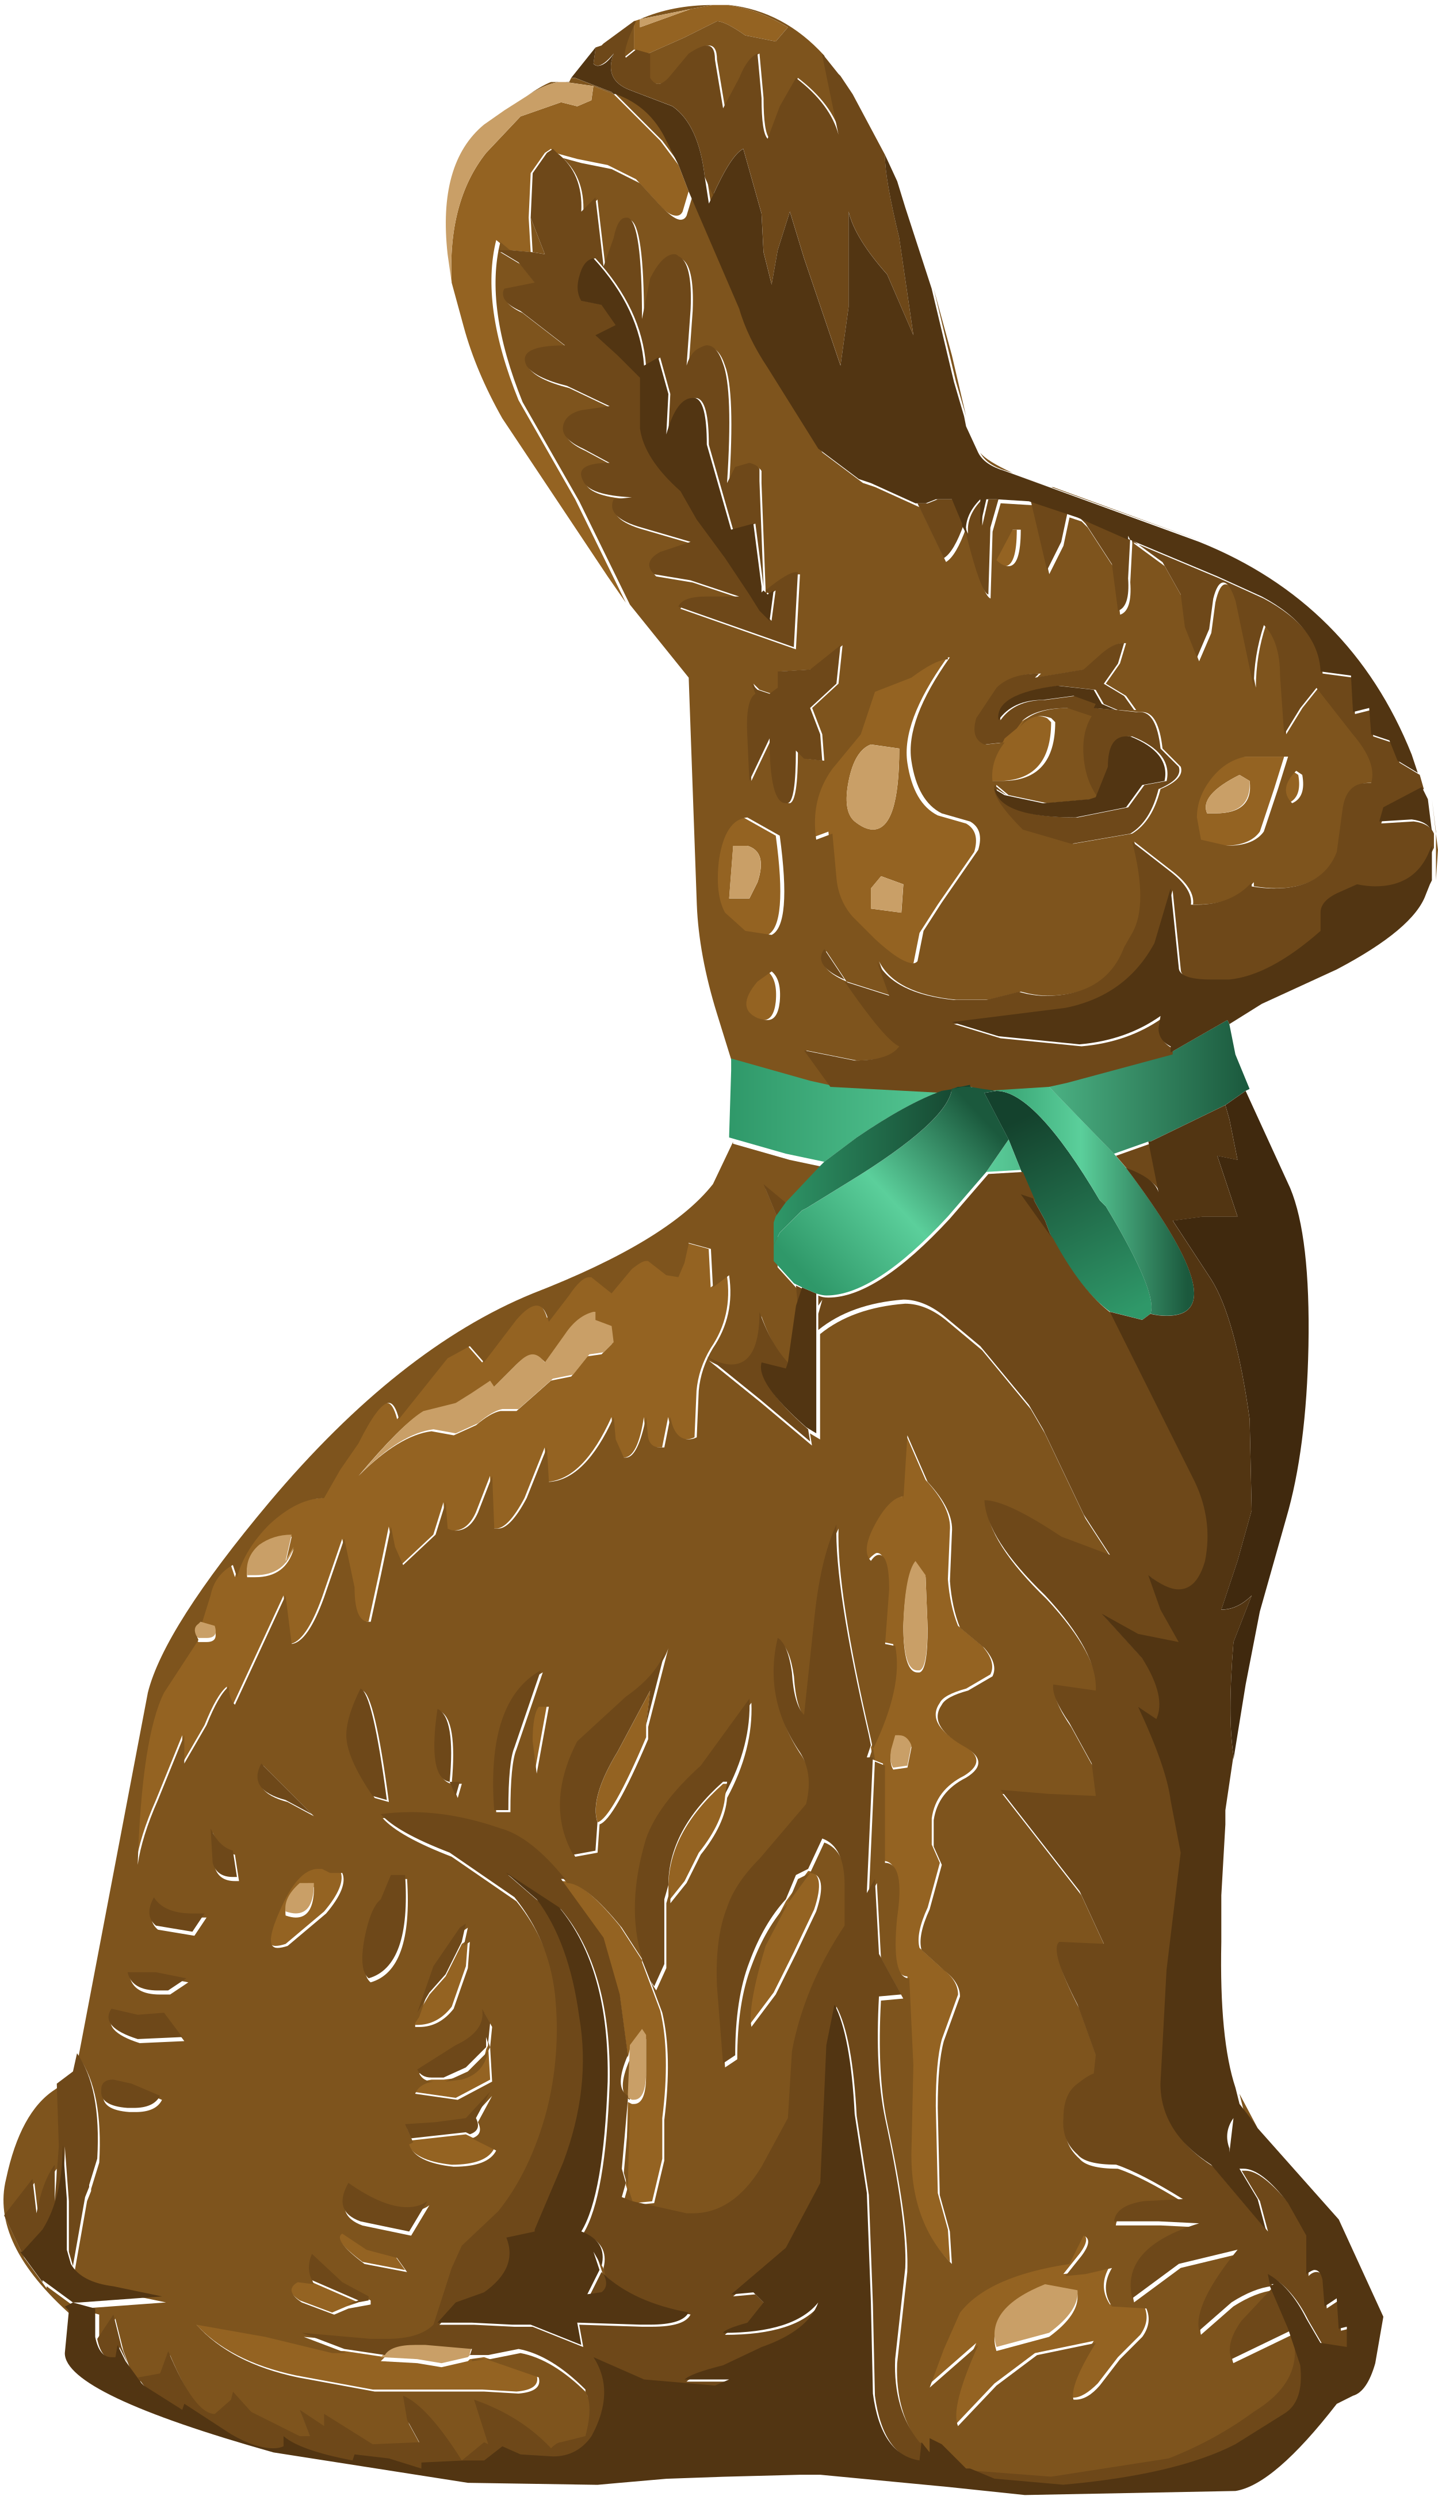 <?xml version="1.0" encoding="UTF-8" standalone="no"?>
<svg
   xmlns:dc="http://purl.org/dc/elements/1.1/"
   xmlns:cc="http://creativecommons.org/ns#"
   xmlns:rdf="http://www.w3.org/1999/02/22-rdf-syntax-ns#"
   xmlns:svg="http://www.w3.org/2000/svg"
   xmlns="http://www.w3.org/2000/svg"
   xmlns:xlink="http://www.w3.org/1999/xlink"
   xmlns:sodipodi="http://sodipodi.sourceforge.net/DTD/sodipodi-0.dtd"
   xmlns:inkscape="http://www.inkscape.org/namespaces/inkscape"
   color-interpolation-filters="sRGB"
   pointer-events="none"
   width="35.099"
   height="61"
   style="fill-rule:evenodd"
   id="svg2"
   version="1.1"
   inkscape:version="0.48.4 r9939"
   sodipodi:docname="trophy_egghunt.svg">
  <sodipodi:namedview
     pagecolor="#ffffff"
     bordercolor="#666666"
     borderopacity="1"
     objecttolerance="10"
     gridtolerance="10"
     guidetolerance="10"
     inkscape:pageopacity="0"
     inkscape:pageshadow="2"
     inkscape:window-width="640"
     inkscape:window-height="480"
     id="namedview75"
     showgrid="false"
     fit-margin-top="0"
     fit-margin-left="0"
     fit-margin-right="0"
     fit-margin-bottom="0"
     showguides="true"
     inkscape:guide-bbox="true"
     inkscape:zoom="4.4532831"
     inkscape:cx="11.514409"
     inkscape:cy="34.543227"
     inkscape:window-x="0"
     inkscape:window-y="25"
     inkscape:window-maximized="0"
     inkscape:current-layer="svg2" />
  <path
     d="m 17.401,0.122 -0.544,0.099 -1.236,0.445 0,-0.198 -0.148,0.049 0,0.692 0.346,0.099 0.89,-0.395 0.791,-0.395 q 0.198,0 0.692,0.346 L 18.934,1.012 19.23,0.666 Q 18.489,0.221 17.747,0.122 z m 7.218,12.804 -0.395,0.742 q 0.198,0.148 0.297,0.148 0.297,0 0.297,-0.89 z M 14.484,2.1 l -0.049,0.346 -0.346,0.148 -0.395,-0.099 -0.989,0.346 -0.84,0.89 Q 10.925,4.917 11.024,6.895 l 0.297,1.088 q 0.297,1.088 0.939,2.225 l 0.297,0.445 2.274,3.411 0.445,0.643 -1.236,-2.521 -1.384,-2.422 Q 11.716,7.439 12.112,5.857 l 0,0 0.297,0.247 0.544,0.049 -0.049,-0.84 0.049,-1.088 0.346,-0.494 0.148,-0.099 0.099,0.099 0.544,0.148 0.742,0.148 0.692,0.346 0.544,0.593 q 0.247,0.297 0.445,0.297 0.099,0 0.148,-0.099 L 16.808,4.67 16.561,4.028 16.116,3.434 14.979,2.297 14.484,2.1 z M 25.311,17.474 q -0.297,0 -0.544,0.297 l -0.297,0.247 -0.049,0.099 q -0.346,0.445 -0.297,0.939 0.148,0 0.247,0 1.285,0 1.285,-1.434 l -0.099,-0.099 q -0.099,-0.049 -0.247,-0.049 z m 6.229,1.335 q -0.445,0.445 -0.099,0.791 0.346,-0.148 0.247,-0.692 l -0.148,-0.099 z m -1.285,0.099 0.247,0.148 q 0.099,0.791 -0.84,0.791 -0.099,0 -0.198,0 -0.198,-0.445 0.791,-0.939 z m -8.997,-0.742 0.692,0.099 q 0,1.977 -0.643,1.977 -0.198,0 -0.445,-0.198 -0.297,-0.247 -0.148,-0.989 0.148,-0.742 0.544,-0.89 z m 9.047,0.297 q -0.494,0.099 -0.84,0.544 -0.346,0.445 -0.346,0.939 l 0.099,0.544 0.643,0.148 q 0.643,0 0.89,-0.346 l 0.346,-1.038 0.247,-0.791 z m -12.062,2.175 q 0.494,0.148 0.247,0.89 l -0.198,0.395 -0.494,0 0.099,-1.285 z m 3.263,0.742 0.544,0.198 -0.049,0.692 -0.742,-0.099 0,-0.494 0.247,-0.297 z m -3.362,-1.434 q -0.544,0.049 -0.692,1.038 -0.099,0.84 0.148,1.285 l 0.494,0.445 0.643,0.099 q 0.494,-0.247 0.198,-2.422 l -0.791,-0.445 z m 4.894,-3.905 q -0.297,0 -0.89,0.445 l -0.89,0.346 -0.346,1.038 -0.692,0.84 q -0.544,0.742 -0.395,1.73 l 0.395,-0.148 0.099,1.088 q 0.049,0.544 0.395,0.939 l 0.544,0.544 q 0.643,0.643 0.939,0.643 0.049,0 0.099,0 l 0.148,-0.742 0.445,-0.692 0.89,-1.285 q 0.148,-0.494 -0.198,-0.692 l -0.692,-0.198 q -0.593,-0.297 -0.742,-1.285 -0.148,-0.989 0.939,-2.521 -0.049,0 -0.049,0 z m -4.301,7.662 -0.346,0.247 q -0.544,0.643 0,0.89 0.148,0.049 0.247,0.049 0.247,0 0.297,-0.445 0.049,-0.544 -0.198,-0.742 z m -4.251,8.355 0,0.198 0.395,0.148 0.049,0.395 -0.247,0.247 -0.346,0.049 -0.395,0.494 -0.494,0.099 -0.84,0.742 -0.395,0 q -0.247,0.049 -0.593,0.346 l -0.544,0.247 -0.544,-0.099 q -0.791,0.099 -1.78,1.088 1.038,-1.236 1.532,-1.532 l 0.791,-0.198 0.395,-0.247 0.445,-0.297 0.099,0.148 0.593,-0.593 q 0.198,-0.198 0.395,-0.198 0.198,0 0.346,0.198 l 0.494,-0.692 q 0.297,-0.445 0.692,-0.544 z m -7.366,5.438 -0.148,0.643 0.198,-0.346 0,0 q -0.198,0.692 -0.939,0.692 -0.099,0 -0.198,0 -0.049,-0.445 0.297,-0.742 0.346,-0.247 0.791,-0.247 z m 15.226,0.643 0.247,0.346 0.049,1.236 q 0,1.038 -0.198,1.088 -0.049,0 -0.049,0 -0.346,0 -0.346,-1.137 0.049,-1.236 0.297,-1.532 z m -0.395,4.251 q 0.247,0 0.297,0.247 l -0.099,0.494 -0.346,0.049 q -0.099,-0.148 -0.049,-0.445 l 0.099,-0.346 q 0.049,0 0.099,0 z m -8.849,-0.791 q -0.148,0.198 -0.148,0.84 l 0.099,0.791 0.297,-1.631 z m 2.768,-0.346 -0.791,1.483 q -0.692,1.137 -0.494,1.73 0.346,-0.099 1.186,-2.076 l 0,-0.297 0.099,-0.84 z m 0.89,-10.975 -0.099,0.445 -0.148,0.346 -0.297,-0.049 -0.445,-0.346 q 0,0 -0.049,0 -0.099,0 -0.346,0.198 l -0.494,0.593 -0.494,-0.395 q 0,0 -0.049,0 -0.198,0 -0.494,0.445 l -0.494,0.643 q -0.099,-0.346 -0.297,-0.346 -0.198,0 -0.494,0.395 l -0.791,1.038 -0.346,-0.395 -0.544,0.297 -1.186,1.483 q -0.099,-0.395 -0.247,-0.395 -0.247,0 -0.742,0.989 L 8.256,35.864 7.86,36.556 q -0.643,0 -1.335,0.643 -0.593,0.593 -0.791,1.285 l -0.099,-0.297 q -0.445,0.247 -0.544,0.742 l -0.247,0.791 0.049,-0.049 0.346,0.099 q 0.099,0.297 -0.198,0.297 -0.099,0 -0.198,0 l -0.049,-0.049 -0.84,1.285 q -0.544,1.088 -0.643,4.202 0.099,-0.692 0.494,-1.582 l 0.643,-1.582 0,0.692 0.544,-0.939 q 0.297,-0.742 0.544,-0.939 0,0.297 0.148,0.445 l 1.236,-2.669 0.148,1.186 q 0.395,-0.049 0.791,-1.137 l 0.494,-1.434 0.247,1.186 q 0,0.84 0.346,0.84 0,0 0.049,0 l 0.247,-1.137 0.247,-1.186 0.099,0.494 0.198,0.445 0.791,-0.742 0.247,-0.791 0.049,0.643 q 0.099,0.049 0.198,0.049 0.346,0 0.544,-0.445 l 0.346,-0.89 0.049,1.285 q 0.049,0 0.099,0 0.297,0 0.692,-0.742 l 0.494,-1.236 0.049,0.84 q 0.89,-0.049 1.582,-1.582 l 0.049,0.544 0.198,0.445 q 0,0 0.049,0 0.346,0 0.494,-0.989 l 0.049,0.494 q 0.049,0.247 0.297,0.247 0.049,0 0.099,0 l 0.148,-0.742 q 0.099,0.544 0.445,0.544 0.099,0 0.198,-0.049 l 0.049,-1.137 q 0.049,-0.544 0.346,-1.038 0.544,-0.791 0.395,-1.78 l 0,0 -0.395,0.297 -0.049,-0.939 -0.544,-0.148 z m 0.89,13.249 q -1.335,1.186 -1.335,2.521 l 0,0.346 0.395,-0.494 0.346,-0.692 q 0.593,-0.742 0.643,-1.384 l 0.049,-0.297 z m -9.986,2.521 q 0,0.742 -0.445,0.742 -0.099,0 -0.247,-0.049 -0.049,-0.346 0.346,-0.692 z m 0.049,-0.494 q -0.494,0 -0.939,1.038 -0.395,0.89 -0.049,0.89 0.099,0 0.247,-0.049 l 0.939,-0.791 q 0.544,-0.643 0.395,-0.989 l -0.297,0 -0.198,-0.099 q -0.049,0 -0.099,0 z m 12.013,0.099 -0.544,0.742 -0.544,1.038 Q 18.192,48.915 18.291,49.409 l 0.593,-0.791 0.494,-0.989 0.494,-1.038 q 0.297,-0.89 -0.148,-0.939 z m -8.305,1.681 -0.148,0.099 -0.395,0.791 -0.395,0.445 -0.297,0.494 -0.099,0.148 0,0.099 q 0.049,0 0.099,0 0.494,0 0.84,-0.445 l 0.346,-0.989 0.049,-0.643 z m 0.494,2.571 -0.049,0.099 q -0.099,0.544 -0.643,0.692 l -0.395,0.049 -0.297,0 q -0.346,0.049 -0.445,0.297 l 1.038,0.148 0.84,-0.445 -0.049,-0.84 z m -0.544,2.175 -1.335,0.148 -0.099,0.049 q 0.148,0.445 1.088,0.544 0.84,0 1.038,-0.395 l -0.593,-0.297 -0.099,-0.049 z m 2.323,-6.179 1.038,1.434 0.395,1.384 0.198,1.483 0.049,-0.198 0.297,-0.395 0.099,0.148 0,0.89 q 0,0.692 -0.297,0.692 0,0 -0.049,0 l -0.099,-0.049 -0.049,2.027 0.148,0.445 0.494,-0.049 0.247,-1.038 0,-0.989 q 0.198,-1.582 -0.049,-2.62 l -0.445,-1.186 0,-0.049 -0.544,-0.84 q -0.89,-1.088 -1.335,-1.088 z m 8.404,-10.925 -0.099,1.582 0,-0.099 q -0.346,0.049 -0.692,0.692 -0.346,0.643 -0.099,0.89 0.148,-0.148 0.198,-0.148 0.247,0 0.247,0.84 l -0.099,1.335 0.247,0.049 q 0.198,0.989 -0.544,2.521 l 0.049,0.297 0.247,0.099 0,2.373 q 0.494,0 0.297,1.335 -0.148,1.483 0.297,1.483 l 0.099,2.126 -0.049,2.175 q 0,1.681 0.989,2.669 l -0.049,-0.791 -0.247,-0.89 -0.049,-2.126 q 0,-1.088 0.148,-1.631 l 0.395,-1.088 q 0,-0.346 -0.395,-0.643 l -0.544,-0.494 q -0.099,-0.346 0.198,-0.989 l 0.297,-1.088 -0.198,-0.445 0,-0.643 q 0.099,-0.692 0.791,-1.038 0.643,-0.395 -0.099,-0.791 -0.84,-0.494 -0.494,-0.989 0.099,-0.198 0.643,-0.346 L 24.174,40.857 q 0.148,-0.297 -0.198,-0.692 l -0.593,-0.494 q -0.198,-0.494 -0.247,-1.137 l 0.049,-1.186 q 0.049,-0.544 -0.593,-1.236 L 22.097,34.974 z M 8.305,54.451 q -0.247,0.148 0.544,0.742 L 9.887,55.391 9.64,55.044 8.898,54.847 8.305,54.451 z m -1.088,1.186 q -0.346,0.198 0.099,0.494 l 0.791,0.297 0.346,-0.148 0.297,-0.099 -1.137,-0.494 -0.395,-0.049 z m 18.291,0.198 0.791,0.148 q 0.049,0.494 -0.692,1.038 l -1.285,0.346 q -0.297,-0.939 1.186,-1.532 z M 4.746,56.676 q 0.84,0.939 2.472,1.285 l 1.879,0.346 2.669,0 0.84,0.049 q 0.593,-0.049 0.494,-0.395 l -1.285,-0.445 -0.346,0.049 -0.049,0.049 -0.643,0.148 -0.593,-0.099 -0.89,-0.049 0.099,-0.099 -0.989,-0.148 -0.346,0 -1.631,-0.395 -1.681,-0.297 z m 21.653,-2.175 -0.346,0.692 q -1.977,0.297 -2.669,1.186 l -0.395,0.89 -0.346,0.939 1.186,-1.038 0,0 q -0.692,1.532 -0.494,1.977 L 24.273,58.159 l 0.989,-0.742 1.434,-0.297 0,0 q -0.643,1.038 -0.544,1.384 0.049,0 0.049,0 0.247,0 0.593,-0.346 l 0.494,-0.643 0.544,-0.544 q 0.247,-0.346 0.099,-0.692 l -0.84,-0.049 q -0.297,-0.445 0,-0.939 l 0,0 -0.643,0.148 -0.494,0.049 0.395,-0.494 q 0.297,-0.395 0.049,-0.494 z"
     id="path18"
     inkscape:connector-curvature="0"
     style="fill:#946322;fill-opacity:1" />
  <path
     d="m 17.401,0.122 q -0.989,0 -1.78,0.346 L 16.857,0.221 17.401,0.122 z M 15.473,0.518 Q 15.127,1.259 15.226,1.407 l 0.247,-0.198 0,-0.692 z m -1.532,1.384 -0.049,0.099 -0.099,0 0.692,0.099 0.494,0.198 -0.049,-0.049 -0.89,-0.346 z m -0.494,0.099 q -0.247,0.099 -0.593,0.346 0.445,-0.297 0.791,-0.346 z m 4.301,-1.879 q 0.742,0.099 1.483,0.544 L 18.934,1.012 18.192,0.864 q -0.494,-0.346 -0.692,-0.346 l -0.791,0.395 -0.89,0.395 0,0.593 q 0.099,0.148 0.247,0.148 0.148,0 0.297,-0.148 l 0.494,-0.593 q 0.297,-0.198 0.445,-0.198 0.198,0 0.198,0.346 l 0.198,1.186 0.395,-0.742 q 0.198,-0.494 0.445,-0.593 l 0.099,1.088 q 0,0.84 0.148,0.989 l 0.297,-0.791 0.395,-0.692 q 0.84,0.643 1.038,1.384 L 20.12,1.358 Q 19.131,0.27 17.797,0.122 z M 15.028,2.297 16.165,3.434 16.61,4.028 16.314,3.434 Q 15.918,2.594 15.078,2.297 z m 2.225,2.027 0.099,0.643 0.099,-0.198 -0.198,-0.445 z m -4.301,0.989 0.049,0.84 0.297,0.049 -0.346,-0.89 z m 9.838,1.73 0.544,2.274 0.247,0.84 -0.346,-1.483 -0.445,-1.631 z m 1.137,4.004 q 0.148,0.297 0.643,0.445 l 0.148,0.049 0,0 q -0.643,-0.297 -0.791,-0.494 z m 0.791,0.494 0,0 q 0,0 0,0 0.395,0.148 0.939,0.346 l 0,0 -0.939,-0.346 0,0 z m 0.939,0.346 3.708,1.335 -3.658,-1.335 q 0,0 -0.049,0 z m -0.742,1.038 q 0,0.89 -0.297,0.89 -0.148,0 -0.297,-0.148 l 0.395,-0.742 z m 6.723,5.883 0.148,0.099 q 0.099,0.544 -0.247,0.692 -0.346,-0.346 0.099,-0.791 z m -11.073,-3.065 -0.099,0.939 -0.643,0.593 0.247,0.643 0.049,0.643 -0.445,-0.049 -0.198,-0.198 q 0,1.236 -0.198,1.285 0,0 -0.049,0 -0.395,0 -0.395,-1.582 l -0.494,1.038 -0.049,-1.088 q -0.049,-0.89 0.198,-1.038 l -0.099,-0.247 0.148,0.148 0.297,0.099 0.198,-0.148 0,-0.395 0.791,-0.049 0.742,-0.593 z m 14.386,3.757 0.099,0.84 0,-0.049 -0.099,-0.791 z M 27.436,15.694 q 0.049,0 0.049,0 l -0.148,0.494 -0.346,0.494 0.494,0.297 0.247,0.346 -0.395,0 0.445,0.049 q 0.049,0 0.099,0 0.395,0 0.494,0.89 l 0.445,0.445 q 0.099,0.297 -0.494,0.544 -0.198,0.791 -0.692,1.088 l -1.434,0.247 -1.186,-0.346 q -0.791,-0.791 -0.692,-1.088 l 0,0 0.297,0.247 0.939,0.198 1.137,-0.099 0.148,-0.049 q -0.297,-0.395 -0.346,-0.989 -0.049,-0.593 0.198,-0.989 l -0.593,-0.198 q -0.742,0 -1.088,0.297 l -0.148,0.198 q 0.247,-0.297 0.544,-0.297 0.099,0 0.247,0.049 l 0.099,0.099 q 0,1.434 -1.285,1.434 -0.099,0 -0.247,0 -0.049,-0.494 0.297,-0.939 l 0,0 -0.445,0.049 Q 23.729,18.018 23.877,17.523 L 24.371,16.782 q 0.346,-0.346 1.038,-0.346 l -0.099,0.099 0.593,-0.099 0.593,-0.099 0.445,-0.395 q 0.247,-0.247 0.494,-0.247 z m 4.004,2.768 -0.247,0.791 -0.346,1.038 q -0.247,0.346 -0.89,0.346 l -0.643,-0.148 -0.099,-0.544 q 0,-0.494 0.346,-0.939 0.346,-0.445 0.84,-0.544 z m 3.609,1.879 0,0.297 0,0.84 0.049,-0.742 -0.049,-0.395 z m -16.808,-0.395 0.791,0.445 q 0.297,2.175 -0.198,2.422 l -0.643,-0.099 -0.494,-0.445 q -0.247,-0.445 -0.148,-1.285 0.148,-0.989 0.692,-1.038 z m 4.894,-3.905 q 0.049,0 0.049,0 -1.088,1.532 -0.939,2.521 0.148,0.989 0.742,1.285 l 0.692,0.198 q 0.346,0.198 0.198,0.692 l -0.89,1.285 -0.445,0.692 -0.148,0.742 q -0.049,0.049 -0.099,0.049 -0.297,0 -0.939,-0.593 l -0.544,-0.544 q -0.346,-0.395 -0.395,-0.939 l -0.099,-1.088 -0.395,0.148 q -0.148,-0.989 0.395,-1.73 l 0.692,-0.84 0.346,-1.038 0.89,-0.346 q 0.593,-0.445 0.89,-0.445 z m -2.966,7.168 0.494,0.742 q -0.791,-0.346 -0.494,-0.742 z m -1.335,0.494 q 0.247,0.198 0.198,0.742 -0.049,0.445 -0.297,0.445 -0.099,0 -0.247,-0.049 -0.544,-0.247 0,-0.89 l 0.346,-0.247 z M 13.644,3.78 q 0.643,0.494 0.593,1.434 l 0.346,-0.346 0.198,1.681 0.247,-0.692 q 0.099,-0.494 0.297,-0.494 0.049,0 0.049,0 0.346,0.099 0.346,2.472 l 0.198,-0.989 q 0.297,-0.593 0.593,-0.593 0.049,0 0.099,0.049 0.346,0.148 0.297,1.285 l -0.099,1.384 q 0.099,-0.346 0.346,-0.445 0.099,-0.049 0.148,-0.049 0.247,0 0.395,0.445 0.247,0.643 0.099,2.917 l 0.198,-0.395 0.346,-0.099 q 0.198,0.049 0.247,0.148 l 0,0.297 0.099,2.571 0,0.148 0.049,-0.049 q 0.593,-0.445 0.742,-0.445 0,0 0.049,0 l -0.099,1.829 -2.818,-0.989 q 0.099,-0.247 0.692,-0.247 l 0.791,0 -1.186,-0.395 -0.89,-0.148 q -0.297,-0.297 0.148,-0.544 l 0.742,-0.247 -1.186,-0.346 q -0.89,-0.247 -0.692,-0.692 l 0.445,-0.049 q -1.038,-0.049 -1.186,-0.395 -0.247,-0.445 0.643,-0.445 l -0.643,-0.346 q -0.544,-0.247 -0.494,-0.544 0.049,-0.297 0.445,-0.395 l 0.692,-0.099 -1.038,-0.494 Q 13.1,9.268 12.903,8.971 12.655,8.477 13.842,8.477 L 12.754,7.636 Q 12.21,7.389 12.359,7.093 l 0.742,-0.148 -0.395,-0.494 -0.494,-0.297 0.297,0 -0.297,-0.247 0,0 q -0.395,1.582 0.544,3.905 l 1.384,2.422 1.236,2.521 1.434,1.78 0.198,5.537 q 0.049,1.236 0.494,2.669 l 0.445,1.434 0,-0.297 1.928,0.544 0.445,0.099 -0.643,-0.89 1.236,0.247 q 0.84,0 1.088,-0.346 -0.346,-0.148 -1.335,-1.582 l 0,0 1.088,0.346 -0.297,-0.84 0,0 q 0.395,0.791 1.879,0.939 l 0.791,0 0.791,-0.198 0.198,0.049 q 0.247,0.049 0.445,0.049 1.483,0 1.928,-1.186 l 0.198,-0.346 q 0.395,-0.692 0,-2.225 l 0,0 0.89,0.692 q 0.593,0.445 0.544,0.84 0.049,0 0.148,0 0.84,0 1.335,-0.544 l 0,0.099 q 0.297,0.049 0.544,0.049 1.137,0 1.532,-0.89 l 0.148,-1.088 q 0.148,-0.593 0.593,-0.593 0.049,0 0.099,0 0.148,-0.494 -0.445,-1.186 l -0.89,-1.137 -0.395,0.494 -0.395,0.643 -0.099,-1.434 q 0,-0.84 -0.395,-1.236 -0.247,0.742 -0.247,1.532 l -0.445,-2.126 q -0.148,-0.395 -0.297,-0.395 -0.148,0 -0.247,0.445 l -0.099,0.742 -0.297,0.692 -0.297,-0.742 -0.099,-0.791 -0.445,-0.791 -0.742,-0.544 -0.049,-0.099 0,0.099 -0.049,0.939 q 0.049,0.692 -0.247,0.791 l -0.148,-1.137 -0.643,-0.989 -0.148,-0.148 -0.297,-0.099 -0.148,0.692 -0.346,0.692 -0.395,-1.681 -0.791,-0.049 -0.198,0.692 -0.049,1.631 q -0.198,-0.049 -0.593,-1.681 l 0,-0.049 q -0.247,0.692 -0.494,0.84 l -0.643,-1.335 -1.088,-0.494 -0.297,-0.099 -0.989,-0.742 -1.236,-1.977 Q 18.34,8.328 18.143,7.636 L 16.907,4.769 16.758,5.263 q -0.049,0.099 -0.148,0.099 -0.148,0 -0.445,-0.297 L 15.621,4.472 14.929,4.126 14.188,3.978 13.644,3.83 z m 6.476,27.98 -0.099,0.148 0,0.198 0.099,-0.346 z m -3.806,8.404 q 0,0 0,0.049 l 0,0 0,-0.049 z m 4.993,2.472 -0.099,0.297 0.148,0 -0.049,-0.297 z m -7.91,-0.989 -0.297,1.631 -0.099,-0.791 q 0,-0.643 0.148,-0.84 z m -2.669,0.099 q 0.445,0.198 0.297,1.78 l 0.247,0 -0.099,0.346 -0.148,-0.346 q -0.544,-0.099 -0.297,-1.78 z M 8.849,41.252 q 0.297,0.099 0.643,2.719 l -0.346,-0.099 q -0.643,-0.939 -0.643,-1.483 0,-0.445 0.346,-1.137 z m 4.4,-0.445 -0.643,1.879 q -0.148,0.346 -0.148,1.532 l -0.346,0 q -0.198,-2.669 1.137,-3.411 z M 6.427,43.081 7.662,44.317 7.02,43.971 Q 6.081,43.724 6.427,43.081 z m 9.887,-2.867 -0.494,1.928 0,0.297 q -0.84,1.977 -1.186,2.076 l -0.049,0.692 -0.544,0.099 q -0.692,-1.236 0.099,-2.768 l 1.186,-1.088 q 0.791,-0.643 0.989,-1.236 z m 0.494,-9.887 0.544,0.148 0.049,0.939 0.395,-0.297 0,0 q 0.148,0.989 -0.395,1.78 -0.297,0.494 -0.346,1.038 l -0.049,1.137 q -0.099,0.049 -0.198,0.049 -0.346,0 -0.445,-0.544 l -0.148,0.742 q -0.049,0 -0.099,0 -0.247,0 -0.297,-0.247 l -0.049,-0.494 q -0.198,0.989 -0.494,0.989 0,0 -0.049,0 l -0.198,-0.445 -0.049,-0.544 q -0.692,1.532 -1.582,1.582 l -0.049,-0.84 -0.494,1.236 q -0.395,0.742 -0.692,0.742 -0.049,0 -0.099,0 l -0.049,-1.285 -0.346,0.89 q -0.198,0.445 -0.544,0.445 -0.099,0 -0.198,-0.049 l -0.049,-0.643 -0.247,0.791 -0.791,0.742 -0.198,-0.445 -0.099,-0.494 -0.247,1.186 -0.247,1.137 q 0,0 -0.049,0 -0.346,0 -0.346,-0.84 L 8.404,37.544 7.91,38.978 q -0.395,1.088 -0.791,1.137 L 6.97,38.929 5.734,41.598 Q 5.586,41.45 5.586,41.153 5.339,41.351 5.042,42.093 l -0.544,0.939 0,-0.692 -0.643,1.582 q -0.395,0.89 -0.494,1.582 0.099,-3.114 0.643,-4.202 l 0.84,-1.285 q -0.099,-0.198 0.049,-0.297 l 0.247,-0.791 q 0.099,-0.494 0.544,-0.742 l 0.099,0.297 q 0.198,-0.692 0.791,-1.285 0.692,-0.643 1.335,-0.643 l 0.395,-0.692 0.445,-0.643 q 0.494,-0.989 0.742,-0.989 0.148,0 0.247,0.395 l 1.186,-1.483 0.544,-0.297 0.346,0.395 0.791,-1.038 q 0.297,-0.346 0.494,-0.346 0.198,0 0.297,0.395 l 0.494,-0.643 q 0.297,-0.445 0.494,-0.445 0,0 0.049,0 l 0.494,0.395 0.494,-0.593 q 0.247,-0.198 0.346,-0.198 0,0 0.049,0 l 0.445,0.346 0.297,0.049 0.148,-0.346 0.099,-0.445 z M 5.191,44.713 q 0.198,0.445 0.544,0.544 l 0.099,0.643 q -0.049,0 -0.099,0 -0.395,0 -0.494,-0.346 l -0.049,-0.84 z m 14.583,0.989 -0.297,0.148 -0.247,0.593 0.544,-0.742 z m -15.968,0.692 q 0.247,0.395 0.939,0.395 0.148,0 0.297,0 l 0,0 -0.297,0.445 -0.89,-0.148 Q 3.559,46.838 3.806,46.393 z m 3.955,-0.791 q 0.049,0 0.099,0 l 0.198,0.099 0.297,0 q 0.148,0.346 -0.395,0.989 l -0.939,0.791 q -0.148,0.049 -0.247,0.049 -0.346,0 0.049,-0.89 0.445,-1.038 0.939,-1.038 z m 2.175,0.247 q 0.148,2.225 -0.89,2.521 -0.247,-0.198 -0.099,-0.989 0.148,-0.742 0.395,-0.939 l 0.247,-0.593 z m -6.081,2.373 0.742,0.148 -0.445,0.297 q -0.148,0 -0.247,0 -0.643,0 -0.742,-0.445 z m 7.564,-1.186 -0.099,0.445 0.148,-0.099 -0.049,0.643 -0.346,0.989 q -0.346,0.445 -0.84,0.445 -0.049,0 -0.099,0 l 0,-0.099 0.099,-0.148 0.395,-1.137 0.643,-0.939 0.148,-0.099 z m -8.651,2.076 0.643,0.148 0.643,-0.049 0.445,0.593 -1.088,0.049 Q 2.472,49.557 2.768,49.112 z m 9.145,0.692 0,0.247 0.049,-0.099 -0.049,-0.148 z m 0,0.247 -0.494,0.494 -0.544,0.247 0.395,-0.049 q 0.544,-0.148 0.643,-0.692 z m -0.099,-0.939 0.198,0.346 -0.049,0.494 0.049,0.84 -0.84,0.445 -1.038,-0.148 q 0.099,-0.247 0.445,-0.297 -0.247,0 -0.346,-0.198 l 0.939,-0.593 q 0.742,-0.346 0.643,-0.89 z m 3.609,0.939 -0.049,0.198 q -0.346,0.791 0,0.989 l 0.049,-1.186 z m -12.606,0.791 0.445,0.099 0.692,0.297 q -0.148,0.297 -0.643,0.297 -0.049,0 -0.148,0 -0.692,-0.049 -0.643,-0.445 0,-0.247 0.297,-0.247 z m 27.436,0.247 0.099,0.395 0.346,0.445 -0.445,-0.84 z m -0.049,0.742 q -0.247,0.346 -0.099,0.742 l 0,0.099 0.099,-0.84 z m -18.192,-0.692 -0.346,0.643 q 0.148,0.297 -0.148,0.395 l 0.593,0.297 q -0.198,0.395 -1.038,0.395 -0.939,-0.099 -1.088,-0.544 l 0.099,-0.049 -0.148,-0.346 0.742,-0.049 0.742,-0.099 0.593,-0.643 z m 3.362,0.198 -0.148,1.681 0.099,0.346 0.049,-2.027 z m -0.049,2.027 -0.099,0.346 0.247,0.099 -0.148,-0.445 z m -6.773,0 q 0.84,0.593 1.434,0.593 0.297,0 0.494,-0.148 l 0,0 -0.445,0.742 -1.186,-0.247 Q 8.157,54.056 8.552,53.364 z m -0.198,1.137 0.593,0.395 0.742,0.198 0.247,0.346 -1.038,-0.198 Q 8.107,54.649 8.355,54.501 z m 6.229,0.593 0.148,0.445 0.099,0.099 -0.049,-0.198 -0.198,-0.346 z m -6.921,0 0.742,0.692 0.643,0.346 0,0.099 -0.544,0.099 -0.346,0.148 -0.791,-0.297 q -0.445,-0.297 -0.099,-0.494 l 0,0 0.395,0.049 q -0.148,-0.297 0,-0.643 z M 1.829,50.645 1.335,50.991 q -0.84,0.544 -1.186,2.175 -0.395,1.582 1.631,3.362 l -0.099,-0.099 0.198,-0.099 -0.742,-0.544 0,0.049 -0.544,-0.742 -0.445,-0.939 0.692,-0.89 0.099,0.84 Q 1.088,53.314 1.384,52.919 l 0,0.89 0.099,-1.335 -0.049,-1.532 0.395,-0.297 z m 9.689,6.921 0,0.049 0.346,-0.049 z m -8.107,0.544 0,0 0.148,0.198 -0.148,-0.198 z M 26.448,54.55 q 0.247,0.099 -0.049,0.494 l -0.395,0.494 0.494,-0.049 0.643,-0.148 0,0 q -0.297,0.494 0,0.939 l 0.84,0.049 q 0.148,0.346 -0.099,0.692 l -0.544,0.544 -0.494,0.643 q -0.297,0.346 -0.593,0.346 -0.049,0 -0.049,0 -0.099,-0.346 0.544,-1.384 l 0,0 -1.434,0.297 -0.989,0.742 -0.939,0.989 q -0.198,-0.445 0.494,-1.977 l 0,0 -1.186,1.038 0.346,-0.939 0.395,-0.89 q 0.692,-0.89 2.669,-1.186 l 0.346,-0.692 z m -8.552,-26.695 -0.494,1.038 q -1.088,1.384 -4.4,2.669 -3.263,1.335 -6.427,5.092 -2.571,3.065 -2.966,4.647 l -1.78,9.343 0.099,-0.445 q 0.593,0.84 0.494,2.571 l -0.198,0.643 0,0.049 -0.099,0.247 -0.297,1.681 q 0.247,0.445 1.038,0.544 l 1.186,0.247 -2.027,0.148 -0.148,0 0.544,0.148 0,0.692 0.395,-0.593 0.198,0.791 0.148,0.395 0.247,0.346 0,0 0.544,-0.099 0.198,-0.544 q 0.643,1.532 1.137,1.532 l 0.395,-0.346 0.049,-0.198 0.445,0.494 1.186,0.593 0.247,0 -0.247,-0.643 0.593,0.395 0,-0.297 1.186,0.742 1.137,-0.049 -0.297,-0.544 -0.099,-0.593 0,0 q 0.593,0.247 1.434,1.582 l 0.544,-0.445 0.099,0.049 -0.346,-1.088 0,0 q 1.137,0.395 1.879,1.186 0.148,-0.148 0.247,-0.148 l 0.593,-0.148 q 0.198,-0.742 0,-1.088 l 0,-0.049 Q 13.496,57.566 12.705,57.417 l -0.742,0.148 -0.099,0 1.285,0.445 q 0.099,0.346 -0.494,0.395 l -0.84,-0.049 -2.669,0 -1.879,-0.346 Q 5.636,57.665 4.795,56.725 l 0,0 1.681,0.297 1.631,0.395 0.346,0 -1.038,-0.395 1.681,0.148 q 0.198,0 0.395,0 0.84,0 1.137,-0.346 l 0.445,-1.384 0.247,-0.544 0.89,-0.84 q 0.791,-0.989 1.186,-2.472 0.346,-1.384 0.198,-2.818 -0.148,-1.335 -0.989,-2.373 l -1.582,-1.088 q -1.285,-0.494 -1.681,-0.939 0.346,-0.049 0.742,-0.049 1.038,0 2.175,0.395 0.742,0.198 1.582,1.236 0.445,0 1.335,1.088 l 0.544,0.84 q -0.395,-1.285 0.099,-2.917 0.297,-0.84 1.335,-1.78 l 1.186,-1.631 0,0 q 0.049,1.137 -0.593,2.323 -0.049,0.643 -0.643,1.384 l -0.346,0.692 -0.395,0.494 0,-0.346 -0.099,0.346 0,1.582 -0.247,0.544 -0.099,-0.148 -0.198,-0.494 0.445,1.186 q 0.247,1.038 0.049,2.62 l 0,0.989 -0.247,1.038 -0.494,0.049 1.335,0.297 q 0.099,0 0.148,0 0.989,0 1.681,-1.137 l 0.643,-1.186 0.099,-1.631 q 0.297,-1.582 1.285,-3.065 l 0,-0.989 q 0,-0.939 -0.544,-1.137 l -0.346,0.742 q 0.445,0.049 0.148,0.939 l -0.494,1.038 -0.494,0.989 -0.593,0.791 q -0.099,-0.494 0.346,-1.977 l 0.544,-1.038 0,0 q -0.544,0.593 -0.89,1.532 -0.346,0.89 -0.346,2.274 l -0.297,0.198 -0.148,-1.879 q -0.049,-1.186 0.247,-1.928 0.198,-0.593 0.791,-1.186 l 1.137,-1.335 q 0.198,-0.791 -0.198,-1.335 -0.84,-1.285 -0.494,-2.719 l 0,0 q 0.247,0.148 0.346,0.84 0.049,0.791 0.297,1.038 l 0.247,-2.323 q 0.148,-1.483 0.544,-2.323 l 0,0 q -0.049,1.532 0.791,5.141 l 0.049,0.247 q 0.742,-1.532 0.544,-2.521 l -0.247,-0.049 0.099,-1.335 q 0,-0.84 -0.247,-0.84 -0.099,0 -0.198,0.148 -0.247,-0.247 0.099,-0.89 0.346,-0.643 0.692,-0.692 l 0,0.099 0.099,-1.582 0.494,1.137 q 0.643,0.692 0.593,1.236 l -0.049,1.186 q 0.049,0.643 0.247,1.137 l 0.593,0.494 q 0.346,0.395 0.198,0.692 l -0.593,0.346 q -0.544,0.148 -0.643,0.346 -0.346,0.494 0.494,0.989 0.742,0.395 0.099,0.791 -0.692,0.346 -0.791,1.038 l 0,0.643 0.198,0.445 -0.297,1.088 q -0.297,0.643 -0.198,0.989 l 0.544,0.494 q 0.395,0.297 0.395,0.643 l -0.395,1.088 q -0.148,0.544 -0.148,1.631 l 0.049,2.126 0.247,0.89 0.049,0.791 q -0.989,-0.989 -0.989,-2.669 l 0.049,-2.175 -0.099,-2.126 q -0.445,0 -0.297,-1.483 0.198,-1.335 -0.297,-1.335 l 0,-2.373 -0.247,-0.099 -0.148,3.312 0.198,-0.346 0.099,1.829 0.544,0.989 -0.544,0.049 q -0.099,1.78 0.148,2.966 0.544,2.521 0.494,3.658 l -0.247,2.225 q -0.049,1.236 0.593,2.027 l 0.099,0.049 0.198,0.247 0,-0.346 0.297,0.148 0.593,0.593 0.099,0 1.928,0.148 2.867,-0.445 q 1.137,-0.445 2.076,-1.137 1.137,-0.692 0.989,-1.681 l -0.099,-0.297 -1.434,0.692 q -0.148,-0.395 0.247,-0.939 l 0.742,-0.791 0.099,-0.049 -0.099,0 q -0.445,0.049 -0.989,0.395 l -0.791,0.692 q -0.148,-0.643 0.939,-1.977 l 0,0 -1.434,0.346 -1.137,0.84 q -0.297,-1.236 1.631,-1.829 l -0.989,-0.049 -1.088,0 q 0.049,-0.395 0.742,-0.494 l 0.939,-0.049 q -1.038,-0.643 -1.631,-0.84 -0.742,0 -0.939,-0.247 -0.395,-0.346 -0.346,-0.89 0,-0.593 0.346,-0.84 0.247,-0.198 0.395,-0.247 l 0.049,-0.445 -0.445,-1.236 q -0.692,-1.335 -0.445,-1.532 l 0,0 1.088,0.049 0,0 -0.593,-1.285 -1.928,-2.472 1.186,0.099 1.137,0.049 -0.099,-0.791 -0.544,-0.989 q -0.445,-0.643 -0.395,-0.939 l 0,0 1.038,0.148 q 0.049,-0.939 -1.236,-2.323 -1.434,-1.384 -1.483,-2.323 0.544,0 1.879,0.89 l 1.186,0.445 -0.643,-0.989 -0.989,-2.076 -0.346,-0.593 -1.186,-1.434 -0.89,-0.742 q -0.494,-0.395 -0.989,-0.395 -1.285,0.099 -2.076,0.742 l 0,2.571 -0.247,-0.148 0.049,0.297 -1.236,-1.038 -1.285,-1.038 0,0 q 0.346,0.198 0.593,0.198 0.692,0 0.692,-1.285 0.297,0.84 0.742,1.285 l 0.198,-1.384 -0.049,-0.544 -0.494,-0.544 0,-0.395 0,-0.544 0.049,-0.148 -0.346,-0.84 0.593,0.494 0.84,-0.89 0.099,-0.099 -0.939,-0.198 -1.384,-0.395 0,-0.049 z"
     id="path20"
     inkscape:connector-curvature="0"
     style="fill:#7e541d;fill-opacity:1" />
  <path
     d="m 16.857,0.221 -1.236,0.247 0,0.198 1.236,-0.445 z m -3.213,1.78 q -0.346,0.049 -0.791,0.346 l -0.544,0.346 -0.494,0.346 q -1.137,0.939 -0.89,3.164 l 0.099,0.692 Q 10.925,4.917 11.864,3.731 l 0.84,-0.89 0.989,-0.346 0.395,0.099 0.346,-0.148 0.049,-0.346 -0.692,-0.099 z m 16.61,16.907 q -0.989,0.494 -0.791,0.939 0.099,0 0.198,0 0.89,0 0.84,-0.791 l -0.247,-0.148 z m -8.997,-0.742 q -0.395,0.148 -0.544,0.89 -0.148,0.742 0.148,0.989 0.247,0.198 0.445,0.198 0.643,0 0.643,-1.977 l -0.692,-0.099 z m -3.362,2.472 -0.099,1.285 0.494,0 0.198,-0.395 q 0.247,-0.742 -0.247,-0.89 z m 3.609,0.742 -0.247,0.297 0,0.494 0.742,0.099 0.049,-0.692 -0.544,-0.198 z m -7.02,10.629 q -0.395,0.099 -0.692,0.544 l -0.494,0.692 q -0.148,-0.198 -0.297,-0.198 -0.148,0 -0.346,0.198 l -0.593,0.593 -0.099,-0.148 -0.445,0.297 -0.395,0.247 -0.791,0.198 q -0.494,0.297 -1.532,1.532 0.989,-0.989 1.78,-1.088 l 0.544,0.099 0.544,-0.247 q 0.346,-0.297 0.593,-0.346 l 0.395,0 0.84,-0.742 0.494,-0.099 0.395,-0.494 0.346,-0.049 0.247,-0.247 -0.049,-0.395 -0.395,-0.148 0,-0.198 z m -7.366,5.438 q -0.445,0 -0.791,0.247 -0.346,0.297 -0.297,0.742 0.099,0 0.198,0 0.742,0 0.939,-0.692 l 0,0 -0.198,0.346 0.148,-0.643 z m -2.225,2.126 -0.049,0.049 q -0.148,0.099 -0.049,0.297 l 0.049,0.049 q 0.099,0 0.198,0 0.297,0 0.198,-0.297 L 4.894,39.571 z m 17.451,-1.483 q -0.247,0.297 -0.297,1.532 0,1.137 0.346,1.137 0.049,0 0.049,0 0.198,-0.049 0.198,-1.088 l -0.049,-1.236 -0.247,-0.346 z m -0.395,4.251 q -0.049,0 -0.099,0 l -0.099,0.346 q -0.049,0.297 0.049,0.445 l 0.346,-0.049 0.099,-0.494 q -0.099,-0.247 -0.297,-0.247 z M 7.316,45.948 q -0.395,0.346 -0.346,0.692 0.148,0.049 0.247,0.049 0.445,0 0.445,-0.742 z m 8.355,3.559 -0.297,0.395 -0.049,1.186 0,0.099 0.099,0.049 q 0,0 0.049,0 0.297,0 0.297,-0.692 l 0,-0.89 -0.099,-0.148 z m 9.838,6.229 q -1.483,0.593 -1.186,1.532 l 1.285,-0.346 q 0.742,-0.544 0.692,-1.038 L 25.508,55.737 z M 10.134,57.17 q -0.643,0 -0.742,0.247 l -0.099,0.099 0.89,0.049 0.593,0.099 0.643,-0.148 0.049,-0.049 0,-0.049 0.049,-0.148 -1.137,-0.099 q -0.099,0 -0.247,0 z"
     id="path22"
     inkscape:connector-curvature="0"
     style="fill:#c99f67;fill-opacity:1" />
  <path
     d="m 24.322,26.619 -0.297,0.049 0.593,1.137 0.297,0.742 0.297,0.692 0.297,0.544 0.148,0.395 q 0.692,1.285 1.434,1.829 l 0.791,0.198 0.198,-0.148 q 0.198,-0.494 -1.088,-2.62 L 26.843,29.289 Q 25.261,26.619 24.322,26.619 z"
     id="path24"
     inkscape:connector-curvature="0"
     style="fill:url(#linearGradient3192)" />
  <path
     d="m 25.558,26.471 -1.582,0.099 0.346,0.049 q 0.939,0 2.521,2.669 l 0.148,0.148 q 1.285,2.126 1.088,2.62 0.198,0.049 0.395,0.049 1.681,0 -0.84,-3.411 l -0.148,-0.198 -0.297,-0.346 -1.631,-1.681 z"
     id="path26"
     inkscape:connector-curvature="0"
     style="fill:url(#linearGradient3189)" />
  <path
     d="m 29.958,24.889 -1.384,0.791 -2.571,0.692 -0.445,0.099 1.631,1.681 0.84,-0.297 0.049,0 1.829,-0.89 0.494,-0.346 0.099,-0.049 -0.346,-0.84 -0.148,-0.742 -0.049,-0.099 z m -12.112,0.939 0,0.297 -0.049,1.582 0,0.049 1.384,0.395 0.939,0.198 0.791,-0.593 q 1.236,-0.84 2.076,-1.137 l -2.768,-0.148 -0.445,-0.099 -1.928,-0.544 z m 6.773,1.977 -0.544,0.791 0.84,-0.049 -0.297,-0.742 z"
     id="path28"
     inkscape:connector-curvature="0"
     style="fill:url(#linearGradient3186)" />
  <path
     d="m 30.403,26.619 -0.494,0.346 0.099,0.346 0.198,0.989 -0.494,-0.099 0.494,1.483 -0.84,0 -0.742,0.099 0.939,1.434 q 0.593,0.939 0.939,3.411 l 0.049,2.225 -0.346,1.236 -0.395,1.186 q 0.395,0 0.742,-0.346 l 0,0 -0.445,1.137 q -0.148,1.829 0,2.768 l 0,0.099 0.297,-1.829 0.346,-1.78 0.643,-2.274 q 0.494,-1.681 0.544,-4.202 0.049,-2.669 -0.445,-3.856 l -1.088,-2.373 z"
     id="path30"
     inkscape:connector-curvature="0"
     style="fill:#40290e;fill-opacity:1" />
  <path
     d="m 15.275,7.735 -0.247,0.198 0,0 0.247,-0.198 z m 0.198,-7.218 -0.742,0.544 -0.049,0.049 -0.148,0.049 0,0.049 -0.049,0.346 q 0.049,0.049 0.099,0.049 0.148,0 0.395,-0.297 l 0,0 q -0.247,0.643 0.395,0.89 l 1.038,0.395 q 0.643,0.445 0.791,1.73 l 0.198,0.445 q 0.445,-0.989 0.742,-1.137 l 0.445,1.582 0.049,0.939 0.198,0.791 0.148,-0.84 0.297,-0.939 0.346,1.137 0.89,2.62 0.198,-1.434 0,-2.323 q 0.148,0.643 0.939,1.532 L 22.295,8.18 21.949,5.807 Q 21.603,4.374 21.603,3.83 l 0,-0.049 -0.791,-1.483 -0.297,-0.445 -0.049,-0.049 -0.395,-0.494 0,0.049 0.395,1.928 Q 20.268,2.544 19.428,1.902 l -0.395,0.692 -0.297,0.791 Q 18.588,3.237 18.588,2.396 l -0.099,-1.088 q -0.247,0.099 -0.445,0.593 l -0.395,0.742 -0.198,-1.186 q 0,-0.346 -0.198,-0.346 -0.148,0 -0.445,0.198 l -0.494,0.593 q -0.148,0.148 -0.247,0.148 -0.099,0 -0.198,-0.148 l 0,-0.593 -0.346,-0.099 -0.247,0.198 q -0.099,-0.148 0.247,-0.89 z m 7.415,11.667 -0.247,0.099 -0.247,0 0.643,1.335 q 0.247,-0.148 0.494,-0.84 l -0.247,-0.593 z m 2.274,0.049 0.395,1.681 0.346,-0.692 0.148,-0.692 -0.89,-0.297 z m -1.186,-0.049 q -0.395,0.395 -0.346,0.84 l -0.099,-0.198 0,0 q 0.395,1.631 0.593,1.681 l 0.049,-1.631 0.198,-0.692 -0.247,0 -0.148,0.643 0,-0.643 z m 2.373,0.445 0.148,0.148 0.643,0.989 0.148,1.137 q 0.297,-0.099 0.247,-0.791 l 0.049,-0.939 -1.236,-0.544 z m -12.853,-8.997 -0.148,0.099 -0.346,0.494 -0.049,1.088 0.346,0.89 -0.297,-0.049 -0.544,-0.049 -0.297,0 0.494,0.297 0.395,0.494 -0.742,0.148 q -0.148,0.297 0.395,0.544 l 1.088,0.84 q -1.186,0 -0.939,0.494 0.198,0.297 0.989,0.494 l 1.038,0.494 -0.692,0.099 q -0.395,0.099 -0.445,0.395 -0.049,0.297 0.494,0.544 l 0.643,0.346 q -0.89,0 -0.643,0.445 0.148,0.346 1.186,0.395 l -0.445,0.049 q -0.198,0.445 0.692,0.692 l 1.186,0.346 -0.742,0.247 q -0.445,0.247 -0.148,0.544 l 0.89,0.148 1.186,0.395 -0.791,0 q -0.593,0 -0.692,0.247 l 2.818,0.989 0.099,-1.829 q 0,0 -0.049,0 -0.198,0 -0.742,0.445 l 0.099,0.099 0.148,-0.099 -0.099,0.742 -0.247,-0.247 -0.247,-0.395 -0.593,-0.89 -0.692,-0.939 -0.395,-0.692 q -0.89,-0.791 -0.989,-1.532 l 0,-1.236 -0.544,-0.544 -0.544,-0.494 0.395,-0.198 0.099,-0.049 -0.346,-0.494 -0.494,-0.099 q -0.148,-0.247 -0.049,-0.593 0.099,-0.395 0.346,-0.445 1.137,1.236 1.236,2.62 l 0.346,-0.198 0.247,0.89 -0.049,0.989 q 0.247,-0.89 0.643,-0.89 0,0 0.049,0 0.297,0.049 0.297,1.137 l 0.593,2.076 0.544,-0.148 0.198,1.532 -0.099,-2.571 0,-0.297 q -0.049,-0.099 -0.247,-0.148 l -0.346,0.099 -0.198,0.395 q 0.148,-2.274 -0.099,-2.917 -0.148,-0.445 -0.395,-0.445 -0.049,0 -0.148,0.049 -0.247,0.099 -0.346,0.445 l 0.099,-1.384 q 0.049,-1.137 -0.297,-1.285 -0.049,-0.049 -0.099,-0.049 -0.297,0 -0.593,0.593 l -0.198,0.989 q 0,-2.373 -0.346,-2.472 -0.049,0 -0.049,0 -0.198,0 -0.297,0.494 L 14.732,6.499 14.534,4.819 14.188,5.165 q 0.049,-0.939 -0.593,-1.434 l -0.099,-0.099 z m 7.02,12.112 -0.742,0.593 -0.791,0.049 0,0.395 -0.198,0.148 -0.297,-0.099 -0.148,-0.148 0.099,0.247 q -0.247,0.148 -0.198,1.038 l 0.049,1.088 0.494,-1.038 q 0,1.582 0.395,1.582 0,0 0.049,0 0.198,-0.049 0.198,-1.285 l 0.198,0.198 0.445,0.049 -0.049,-0.643 -0.247,-0.643 0.643,-0.593 0.099,-0.939 z m 6.871,-0.049 q -0.198,0 -0.494,0.247 l -0.445,0.395 -0.593,0.099 -0.593,0.099 0.099,-0.099 q -0.692,0 -1.038,0.346 l -0.494,0.742 q -0.148,0.494 0.198,0.643 l 0.445,-0.049 0.049,-0.099 0.297,-0.247 0.148,-0.198 q 0.346,-0.297 1.088,-0.297 l 0.593,0.198 q -0.247,0.395 -0.198,0.989 0.049,0.593 0.346,0.989 l 0.297,-0.742 q 0,-0.742 0.445,-0.742 0.049,0 0.099,0 0.989,0.395 0.84,1.088 l -0.544,0.099 -0.395,0.544 -1.236,0.247 q -1.829,0 -1.977,-0.692 l 0,0 0.247,0.148 0,0 -0.297,-0.247 0,0 q -0.099,0.297 0.692,1.088 l 1.186,0.346 1.434,-0.247 q 0.494,-0.297 0.692,-1.088 0.593,-0.247 0.494,-0.544 l -0.445,-0.445 q -0.099,-0.89 -0.494,-0.89 -0.049,0 -0.099,0 l -0.445,-0.049 -0.544,-0.049 0.049,-0.099 -0.544,-0.198 -0.742,0.099 q -0.742,0 -1.088,0.494 -0.099,-0.643 1.434,-0.84 l 0.89,0.099 0.198,0.346 0.346,0.148 0.395,0 -0.247,-0.346 -0.494,-0.297 0.346,-0.494 0.148,-0.494 q -0.049,0 -0.049,0 z m -7.267,7.465 q -0.297,0.395 0.494,0.742 l -0.494,-0.742 z m 7.514,-9.986 0.742,0.544 0.445,0.791 0.099,0.791 0.297,0.742 0.297,-0.692 0.099,-0.742 q 0.099,-0.395 0.247,-0.395 0.148,0 0.297,0.445 l 0.445,2.126 q 0,-0.791 0.247,-1.532 0.395,0.395 0.395,1.236 l 0.099,1.434 0.395,-0.643 0.395,-0.494 0.89,1.137 q 0.593,0.692 0.445,1.186 -0.049,0 -0.099,0 -0.494,0 -0.593,0.593 l -0.148,1.088 q -0.346,0.89 -1.532,0.89 -0.247,0 -0.544,-0.049 l 0,-0.099 q -0.494,0.544 -1.335,0.544 -0.049,0 -0.148,0 0.049,-0.395 -0.544,-0.84 l -0.89,-0.692 0,0 q 0.395,1.532 0,2.225 l -0.198,0.346 q -0.445,1.186 -1.928,1.186 -0.198,0 -0.445,-0.049 l -0.198,-0.049 -0.791,0.198 -0.791,0 Q 21.801,24.246 21.405,23.456 l 0,0 0.297,0.84 -1.088,-0.346 0,0 q 0.989,1.434 1.335,1.582 -0.247,0.346 -1.088,0.346 l -1.236,-0.247 0.643,0.89 2.768,0.148 0.692,-0.148 0,0.049 0.297,0.049 1.582,-0.099 0.445,-0.099 2.571,-0.692 0,-0.148 Q 28.326,25.433 28.326,25.136 l 0.049,-0.297 0,0 q -0.84,0.593 -1.977,0.692 L 24.421,25.334 23.284,24.988 26.052,24.642 q 1.483,-0.297 2.175,-1.582 l 0.395,-1.335 0.198,1.928 q 0,0.297 0.791,0.297 0.198,0 0.445,0 0.989,-0.099 2.225,-1.186 l 0,-0.445 q 0,-0.297 0.445,-0.494 l 0.445,-0.198 q 0.247,0.049 0.445,0.049 0.939,0 1.335,-0.89 l 0.049,-0.099 0,-0.346 q -0.099,-0.247 -0.494,-0.297 l -0.791,0.049 0.099,-0.346 0.939,-0.494 -0.099,-0.346 -0.494,-0.297 -0.198,-0.494 -0.445,-0.148 -0.049,-0.643 -0.395,0.099 -0.049,-0.89 -0.742,-0.099 q -0.049,-1.088 -1.434,-1.829 l -1.088,-0.494 -2.126,-0.89 z m 0.445,14.732 -0.84,0.297 0.297,0.346 q 0.692,0.247 0.791,0.593 l -0.247,-1.236 z m -9.442,0.989 0.346,0.84 0.247,-0.346 -0.593,-0.494 z m 0.791,2.472 0.049,0.544 0.148,-0.445 -0.198,-0.099 z m -0.89,0.643 q 0,1.285 -0.692,1.285 -0.247,0 -0.593,-0.198 l 0,0 1.285,1.038 1.236,1.038 -0.049,-0.297 q -1.236,-1.088 -1.088,-1.582 l 0,0 0.593,0.148 0.049,-0.148 q -0.445,-0.445 -0.742,-1.285 z m -2.274,8.107 0,0.049 0,0 q 0,0 0,-0.049 z m -5.586,1.582 q -0.247,1.681 0.297,1.78 0.148,-1.582 -0.297,-1.78 z m 0.297,1.78 0.148,0.346 0.099,-0.346 z M 8.799,41.203 q -0.346,0.692 -0.346,1.137 0,0.544 0.643,1.483 l 0.346,0.099 Q 9.096,41.302 8.799,41.203 z M 13.199,40.758 q -1.335,0.742 -1.137,3.411 l 0.346,0 q 0,-1.186 0.148,-1.532 l 0.643,-1.879 z m -6.822,2.274 q -0.346,0.643 0.593,0.89 l 0.643,0.346 -1.236,-1.236 z m 9.887,-2.867 q -0.148,0.643 -0.989,1.236 l -1.186,1.088 q -0.791,1.532 -0.099,2.768 l 0.544,-0.099 0.049,-0.692 q -0.198,-0.593 0.494,-1.73 l 0.791,-1.483 -0.099,0.84 0.494,-1.928 z m -11.123,4.449 0.049,0.84 q 0.099,0.346 0.494,0.346 0.049,0 0.099,0 l -0.099,-0.643 Q 5.339,45.059 5.141,44.614 z m -1.384,1.681 q -0.247,0.445 0.049,0.692 l 0.89,0.148 0.297,-0.445 0,0 q -0.148,0 -0.297,0 -0.692,0 -0.939,-0.395 z m 5.784,-0.544 -0.247,0.593 q -0.247,0.198 -0.395,0.939 -0.148,0.791 0.099,0.989 1.038,-0.297 0.89,-2.521 z M 18.291,41.45 17.105,43.081 q -1.038,0.939 -1.335,1.78 -0.494,1.631 -0.099,2.917 l 0,0.049 0.198,0.494 0.099,0.148 0.247,-0.544 0,-1.582 0.099,-0.346 q 0,-1.335 1.335,-2.521 l 0.099,0 -0.049,0.297 q 0.643,-1.186 0.593,-2.323 z M 3.114,48.124 q 0.099,0.445 0.742,0.445 0.099,0 0.247,0 L 4.548,48.272 3.806,48.124 z m 8.256,-1.186 -0.148,0.099 -0.643,0.939 -0.395,1.137 0.297,-0.494 0.395,-0.445 0.395,-0.791 0.099,-0.445 z M 2.719,49.013 Q 2.422,49.458 3.362,49.755 L 4.449,49.706 4.004,49.112 3.362,49.162 2.719,49.013 z m 9.047,0 q 0.099,0.544 -0.643,0.89 l -0.939,0.593 q 0.099,0.198 0.346,0.198 l 0.297,0 0.544,-0.247 0.494,-0.494 0,-0.247 0.049,0.148 0.049,-0.494 -0.198,-0.346 z m -8.997,1.73 q -0.297,0 -0.297,0.247 -0.049,0.395 0.643,0.445 0.099,0 0.148,0 0.494,0 0.643,-0.297 L 3.213,50.843 2.768,50.744 z m 9.195,0.297 -0.593,0.643 -0.742,0.099 -0.742,0.049 0.148,0.346 1.335,-0.148 0.099,0.049 q 0.297,-0.099 0.148,-0.395 l 0.346,-0.643 z m -3.46,2.225 q -0.395,0.692 0.297,0.939 l 1.186,0.247 0.445,-0.742 0,0 q -0.198,0.148 -0.494,0.148 -0.593,0 -1.434,-0.593 z m -6.624,-3.164 -0.099,0.445 -0.395,0.297 0.049,1.532 -0.099,1.335 0,-0.89 q -0.297,0.395 -0.445,1.186 l -0.099,-0.84 -0.692,0.89 0.445,0.939 0.049,0 0.494,-0.544 Q 1.582,53.66 1.582,52.375 l 0.099,1.335 0,1.236 0.099,0.346 0.297,-1.681 0.099,-0.247 0,-0.049 0.198,-0.643 q 0.099,-1.73 -0.494,-2.571 z m 5.734,4.894 q -0.148,0.346 0,0.643 l 1.137,0.494 -0.297,0.099 0.544,-0.099 0,-0.099 -0.643,-0.346 -0.742,-0.692 z m 4.795,-9.244 1.285,0.84 q 1.236,1.483 1.186,4.251 -0.099,2.768 -0.643,3.658 0.643,0.247 0.494,0.84 l 0.049,0.198 -0.099,-0.099 -0.297,0.593 0.346,-0.049 q 0.198,-0.148 0.049,-0.445 l 0,0 q 0.742,0.692 2.076,0.939 -0.148,0.297 -0.939,0.297 -0.099,0 -0.247,0 l -1.532,-0.049 0.099,0.544 -1.236,-0.494 -0.445,0 -0.989,-0.049 -0.84,0 0.445,-0.494 0.692,-0.247 q 0.84,-0.593 0.544,-1.335 l 0.692,-0.148 0,-0.049 0.692,-1.631 q 0.692,-1.829 0.395,-3.559 -0.247,-1.829 -1.038,-2.867 l -0.742,-0.643 z m 12.556,-17.154 -0.84,0.049 -0.939,1.088 q -1.78,1.928 -2.966,1.928 -0.148,0 -0.247,-0.049 l 0,0.247 0.099,-0.148 -0.099,0.346 0,0.395 q 0.791,-0.643 2.076,-0.742 0.494,0 0.989,0.395 l 0.89,0.742 1.186,1.434 0.346,0.593 0.989,2.076 0.643,0.989 -1.186,-0.445 q -1.335,-0.89 -1.879,-0.89 0.049,0.939 1.483,2.323 1.285,1.384 1.236,2.323 l -1.038,-0.148 0,0 q -0.049,0.297 0.395,0.939 l 0.544,0.989 0.099,0.791 -1.137,-0.049 -1.186,-0.099 1.928,2.472 0.593,1.285 0,0 -1.088,-0.049 0,0 q -0.247,0.198 0.445,1.532 l 0.445,1.236 -0.049,0.445 q -0.148,0.049 -0.395,0.247 -0.346,0.247 -0.346,0.84 -0.049,0.544 0.346,0.89 0.198,0.247 0.939,0.247 0.593,0.198 1.631,0.84 l -0.939,0.049 q -0.692,0.099 -0.742,0.494 l 1.088,0 0.989,0.049 q -1.928,0.593 -1.631,1.829 l 1.137,-0.84 1.434,-0.346 0,0 q -1.088,1.335 -0.939,1.977 l 0.791,-0.692 q 0.544,-0.346 0.989,-0.395 l -0.049,-0.247 0,0 q 0.544,0.297 0.939,1.088 l 0.346,0.593 0.643,0.099 0,-0.494 -0.198,0.049 -0.049,-0.742 -0.297,0.198 -0.049,-0.643 q -0.049,-0.247 -0.198,-0.247 -0.099,0 -0.198,0.099 l 0,-0.939 -0.445,-0.791 q -0.692,-0.84 -1.088,-0.84 -0.049,0 -0.099,0 l 0.445,0.742 0.198,0.742 -1.335,-1.582 q -1.236,-0.791 -1.236,-1.977 l 0.148,-2.768 0.346,-2.867 -0.247,-1.285 q -0.099,-0.791 -0.791,-2.274 l 0,0 0.445,0.297 q 0.247,-0.544 -0.346,-1.483 l -0.989,-1.088 0.89,0.494 0.989,0.198 -0.445,-0.791 -0.297,-0.84 0,0 q 0.445,0.346 0.742,0.346 0.445,0 0.643,-0.692 0.198,-0.989 -0.247,-1.928 l -1.582,-3.164 -0.494,-0.989 q -0.742,-0.544 -1.434,-1.829 l -0.742,-1.038 0.297,0.099 -0.297,-0.692 z m 6.081,27.239 -0.742,0.791 q -0.395,0.544 -0.247,0.939 l 1.434,-0.692 -0.445,-1.038 z M 2.768,56.478 2.373,57.071 q 0.099,0.494 0.395,0.494 0.049,0 0.099,0 L 2.917,57.269 3.114,57.665 2.966,57.269 2.768,56.478 z M 20.417,37.198 q -0.395,0.84 -0.544,2.323 l -0.247,2.323 q -0.247,-0.247 -0.297,-1.038 -0.099,-0.692 -0.346,-0.84 l 0,0 q -0.346,1.434 0.494,2.719 0.395,0.544 0.198,1.335 l -1.137,1.335 q -0.593,0.593 -0.791,1.186 -0.297,0.742 -0.247,1.928 l 0.148,1.879 0.297,-0.198 q 0,-1.384 0.346,-2.274 0.346,-0.939 0.89,-1.532 l 0.247,-0.593 0.297,-0.148 0.346,-0.742 q 0.544,0.198 0.544,1.137 l 0,0.989 q -0.989,1.483 -1.285,3.065 l -0.099,1.631 -0.643,1.186 q -0.692,1.137 -1.681,1.137 -0.099,0 -0.148,0 l -1.335,-0.297 -0.247,-0.099 0.099,-0.346 -0.099,-0.346 0.148,-1.681 0,-0.099 q -0.346,-0.198 0,-0.989 l -0.198,-1.483 -0.395,-1.384 -1.038,-1.434 0.099,0 q -0.84,-1.038 -1.582,-1.236 -1.137,-0.395 -2.175,-0.395 -0.395,0 -0.742,0.049 0.395,0.445 1.681,0.939 l 1.582,1.088 q 0.84,1.038 0.989,2.373 0.148,1.434 -0.198,2.818 -0.395,1.483 -1.186,2.472 l -0.89,0.84 -0.247,0.544 -0.445,1.384 q -0.346,0.346 -1.137,0.346 -0.198,0 -0.395,0 l -1.681,-0.148 1.038,0.395 0.989,0.148 q 0.148,-0.247 0.742,-0.247 0.099,0 0.247,0 l 1.137,0.099 -0.049,0.148 0.445,0 0.742,-0.148 q 0.791,0.148 1.631,0.989 l 0,0.049 q 0.198,0.346 0,1.088 l -0.593,0.148 q -0.099,0 -0.247,0.148 -0.742,-0.791 -1.879,-1.186 l 0,0 0.346,1.088 -0.099,-0.049 -0.544,0.445 Q 10.431,58.703 9.838,58.456 l 0,0 0.099,0.593 0.297,0.544 -1.137,0.049 -1.186,-0.742 0,0.297 -0.593,-0.395 0.247,0.643 -0.247,0 -1.186,-0.593 -0.445,-0.494 -0.049,0.198 -0.395,0.346 q -0.494,0 -1.137,-1.532 l -0.198,0.544 -0.544,0.099 0.148,0.198 0.049,0.049 0.939,0.593 0.049,-0.148 1.137,0.742 q 0.593,0.346 1.038,0.346 0.148,0 0.247,-0.049 l 0,-0.247 q 0.395,0.346 1.681,0.593 l 0.049,-0.148 0.84,0.099 0.791,0.247 0,-0.148 1.038,-0.049 0.494,0 0.445,-0.346 0.445,0.198 0.791,0.049 q 0.593,0 0.939,-0.494 0.593,-1.088 0.049,-1.928 l 0,0 1.236,0.544 1.73,0.148 0.346,-0.148 -1.088,0 Q 16.907,57.961 17.698,57.763 l 0.939,-0.445 q 1.137,-0.395 1.384,-1.088 l 0,0 q -0.593,0.742 -2.323,0.742 0.049,-0.099 0.593,-0.247 l 0.395,-0.494 -0.247,-0.247 -0.544,0.049 1.335,-1.137 0.84,-1.582 0.099,-2.225 0.049,-1.137 0.198,-0.989 q 0.395,0.742 0.494,2.669 l 0.297,1.928 0.099,2.669 0.049,2.225 q 0.198,1.483 1.137,1.631 l 0.049,-0.445 -0.099,-0.049 q -0.643,-0.791 -0.593,-2.027 l 0.247,-2.225 q 0.049,-1.137 -0.494,-3.658 -0.247,-1.186 -0.148,-2.966 l 0.544,-0.049 -0.544,-0.989 -0.099,-1.829 -0.198,0.346 0.148,-3.312 -0.148,0 0.099,-0.297 -0.049,-0.247 q -0.84,-3.609 -0.791,-5.141 z m 11.172,19.972 0,0 q 0.148,0.989 -0.989,1.681 -0.939,0.692 -2.076,1.137 l -2.867,0.445 -1.928,-0.148 0.593,0.247 1.681,0.148 q 2.768,-0.247 4.202,-0.989 l 1.186,-0.742 q 0.494,-0.297 0.395,-1.186 l -0.198,-0.593 z"
     id="path32"
     inkscape:connector-curvature="0"
     style="fill:#6e4819;fill-opacity:1" />
  <path
     d="m 14.484,6.302 q -0.247,0.049 -0.346,0.445 -0.099,0.346 0.049,0.593 l 0.494,0.099 0.346,0.494 0.247,-0.198 -0.247,0.198 0,0 -0.099,0.049 -0.395,0.198 0.544,0.494 0.544,0.544 0,1.236 q 0.099,0.742 0.989,1.532 l 0.395,0.692 0.692,0.939 0.593,0.89 0.247,0.395 0.247,0.247 0.099,-0.742 -0.148,0.099 -0.099,-0.099 -0.049,0.049 0,-0.148 -0.198,-1.532 -0.544,0.148 -0.593,-2.076 q 0,-1.088 -0.297,-1.137 0,0 -0.049,0 -0.395,0 -0.643,0.89 L 16.314,9.614 16.066,8.724 15.72,8.922 Q 15.621,7.537 14.484,6.302 z M 25.805,16.732 q -1.532,0.198 -1.434,0.84 0.346,-0.494 1.088,-0.494 l 0.742,-0.099 0.544,0.198 -0.049,0.099 0.544,0.049 -0.346,-0.148 -0.198,-0.346 -0.89,-0.099 z M 14.534,1.16 l -0.198,0.247 -0.395,0.494 0.099,0 0.89,0.346 0.049,0.049 0.049,0 q 0.84,0.297 1.236,1.137 l 0.297,0.593 0.247,0.643 1.236,2.867 q 0.198,0.692 0.692,1.434 l 1.236,1.977 0.989,0.742 0.297,0.099 1.088,0.494 0.247,0 0.247,-0.099 0.395,0 0.247,0.593 0,0.049 0.099,0.198 q -0.049,-0.445 0.346,-0.84 l 0,0.643 0.148,-0.643 0.247,0 0.791,0.049 0.89,0.297 0.297,0.099 1.236,0.544 0,-0.099 0.049,0.099 2.126,0.89 1.088,0.494 q 1.384,0.742 1.434,1.829 l 0.742,0.099 0.049,0.89 0.395,-0.099 0.049,0.643 0.445,0.148 0.198,0.494 0.494,0.297 -0.148,-0.445 q -1.483,-3.708 -5.191,-5.191 l -4.746,-1.73 q -0.494,-0.148 -0.643,-0.445 l -0.297,-0.643 -0.049,-0.247 -0.247,-0.84 -0.544,-2.274 -0.643,-1.977 -0.198,-0.643 -0.297,-0.643 0,0.049 q 0,0.544 0.346,1.977 L 22.295,8.18 21.653,6.697 Q 20.862,5.807 20.713,5.165 l 0,2.323 -0.198,1.434 -0.89,-2.62 -0.346,-1.137 -0.297,0.939 -0.148,0.84 -0.198,-0.791 -0.049,-0.939 -0.445,-1.582 Q 17.846,3.78 17.401,4.769 L 17.302,4.967 17.203,4.324 Q 17.055,3.039 16.412,2.594 L 15.374,2.198 Q 14.732,1.951 14.979,1.309 l 0,0 q -0.198,0.297 -0.395,0.297 -0.049,0 -0.099,-0.049 l 0.049,-0.346 0,-0.049 z M 27.486,17.968 q -0.445,0 -0.445,0.742 l -0.297,0.742 -0.148,0.049 -1.137,0.099 -0.939,-0.198 -0.247,-0.148 0,0 q 0.148,0.692 1.977,0.692 l 1.236,-0.247 0.395,-0.544 0.544,-0.099 q 0.148,-0.692 -0.84,-1.088 -0.049,0 -0.099,0 z m 7.218,1.236 -0.939,0.494 -0.099,0.346 0.791,-0.049 q 0.395,0.049 0.494,0.297 l -0.099,-0.791 -0.148,-0.297 z m 0.247,1.434 -0.049,0.099 q -0.346,0.89 -1.335,0.89 -0.198,0 -0.445,-0.049 l -0.445,0.198 q -0.445,0.198 -0.445,0.494 l 0,0.445 q -1.236,1.088 -2.225,1.186 -0.247,0 -0.445,0 -0.791,0 -0.791,-0.297 l -0.198,-1.928 -0.395,1.335 q -0.692,1.285 -2.175,1.582 l -2.768,0.346 1.137,0.346 1.977,0.198 q 1.137,-0.099 1.977,-0.692 l 0,0 -0.049,0.297 q 0,0.297 0.297,0.445 l 0,0.148 1.384,-0.791 0.049,0.099 0.791,-0.494 1.829,-0.84 q 1.879,-0.989 2.175,-1.829 l 0.099,-0.247 0.049,-0.099 0,-0.84 z m -10.035,8.503 0.742,1.038 -0.148,-0.395 -0.297,-0.544 -0.297,-0.099 z m -5.339,2.274 -0.148,0.445 -0.198,1.384 -0.049,0.148 -0.593,-0.148 0,0 q -0.148,0.494 1.088,1.582 l 0.247,0.148 0,-2.571 0,-0.395 0,-0.198 0,-0.247 -0.346,-0.148 z m 10.53,20.268 -0.099,0.84 0,-0.099 q -0.148,-0.395 0.099,-0.742 z M 1.532,52.326 q 0,1.285 -0.494,2.076 l -0.494,0.544 -0.049,0 0.544,0.742 0,-0.049 0.742,0.544 0.148,0 2.027,-0.148 -1.186,-0.247 Q 1.977,55.687 1.73,55.242 l -0.099,-0.346 0,-1.236 -0.099,-1.335 z m 10.826,-6.624 0.742,0.643 q 0.791,1.038 1.038,2.867 0.297,1.73 -0.395,3.559 l -0.692,1.631 0,0.049 -0.692,0.148 q 0.297,0.742 -0.544,1.335 l -0.692,0.247 -0.445,0.494 0.84,0 0.989,0.049 0.445,0 1.236,0.494 -0.099,-0.544 1.532,0.049 q 0.148,0 0.247,0 0.791,0 0.939,-0.297 -1.335,-0.247 -2.076,-0.939 l 0,0 q 0.148,0.297 -0.049,0.445 l -0.346,0.049 0.297,-0.593 -0.148,-0.445 0.198,0.346 q 0.148,-0.593 -0.494,-0.84 0.544,-0.89 0.643,-3.658 0.049,-2.768 -1.186,-4.251 l -1.285,-0.84 z m 17.549,-18.736 -1.829,0.89 -0.049,0 0.247,1.236 q -0.099,-0.346 -0.791,-0.593 l 0,0 0.148,0.198 q 2.521,3.411 0.84,3.411 -0.198,0 -0.395,-0.049 l -0.198,0.148 -0.791,-0.198 0.494,0.989 1.582,3.164 q 0.445,0.939 0.247,1.928 -0.198,0.692 -0.643,0.692 -0.297,0 -0.742,-0.346 l 0,0 0.297,0.84 0.445,0.791 -0.989,-0.198 -0.89,-0.494 0.989,1.088 q 0.593,0.939 0.346,1.483 l -0.445,-0.297 0,0 q 0.692,1.483 0.791,2.274 l 0.247,1.285 -0.346,2.867 -0.148,2.768 q 0,1.186 1.236,1.977 l 1.335,1.582 -0.198,-0.742 -0.445,-0.742 q 0.049,0 0.099,0 0.445,0 1.088,0.84 l 0.445,0.791 0,0.939 q 0.148,-0.099 0.198,-0.099 0.148,0 0.198,0.247 l 0.049,0.643 0.297,-0.198 0.049,0.742 0.198,-0.049 0,0.494 -0.643,-0.099 -0.346,-0.593 q -0.395,-0.791 -0.939,-1.088 l 0,0 0.049,0.247 0.099,0 -0.099,0.049 0.445,1.038 0.099,0.297 0.198,0.593 q 0.099,0.89 -0.395,1.186 l -1.186,0.742 q -1.434,0.742 -4.202,0.989 l -1.681,-0.148 -0.593,-0.247 -0.099,0 -0.593,-0.593 -0.297,-0.148 0,0.346 -0.198,-0.247 -0.049,0.445 q -0.939,-0.148 -1.137,-1.631 l -0.049,-2.225 -0.099,-2.669 -0.297,-1.928 q -0.099,-1.928 -0.494,-2.669 l -0.198,0.989 -0.049,1.137 -0.099,2.225 -0.84,1.582 -1.335,1.137 0.544,-0.049 0.247,0.247 -0.395,0.494 q -0.544,0.148 -0.593,0.247 1.73,0 2.323,-0.742 l 0,0 q -0.247,0.692 -1.384,1.088 l -0.939,0.445 q -0.791,0.198 -0.939,0.346 l 1.088,0 -0.346,0.148 -1.73,-0.148 -1.236,-0.544 0,0 q 0.544,0.84 -0.049,1.928 -0.346,0.494 -0.939,0.494 l -0.791,-0.049 -0.445,-0.198 -0.445,0.346 -0.494,0 -1.038,0.049 0,0.148 -0.791,-0.247 -0.84,-0.099 -0.049,0.148 Q 7.316,59.79 6.921,59.444 l 0,0.247 q -0.099,0.049 -0.247,0.049 -0.445,0 -1.038,-0.346 L 4.499,58.653 4.449,58.802 3.51,58.208 3.46,58.159 3.065,57.615 l -0.198,-0.395 -0.049,0.297 q -0.049,0 -0.099,0 -0.297,0 -0.395,-0.494 l 0,-0.692 -0.544,-0.148 -0.198,0.099 0.099,0.099 -0.099,1.038 q 0,0.989 5.092,2.422 l 4.746,0.742 3.164,0.049 0.544,-0.049 1.137,-0.099 1.384,-0.049 1.879,-0.049 0.494,0 3.114,0.297 1.879,0.198 5.141,-0.099 q 0.939,-0.148 2.472,-2.126 l 0.395,-0.198 q 0.346,-0.099 0.544,-0.791 l 0.198,-1.137 -1.088,-2.373 -1.977,-2.225 -0.099,-0.148 -0.346,-0.445 -0.099,-0.395 q -0.395,-1.186 -0.346,-3.559 l 0,-0.297 0,-0.84 0.099,-1.73 0,-0.346 0.198,-1.335 q -0.148,-0.939 0,-2.768 l 0.445,-1.137 0,0 q -0.346,0.346 -0.742,0.346 l 0.395,-1.186 0.346,-1.236 -0.049,-2.225 q -0.346,-2.472 -0.939,-3.411 l -0.939,-1.434 0.742,-0.099 0.84,0 -0.494,-1.483 0.494,0.099 -0.198,-0.989 -0.099,-0.346 z"
     id="path34"
     inkscape:connector-curvature="0"
     style="fill:#523512;fill-opacity:1" />
  <path
     d="m 23.383,26.52 -0.148,0.049 q -0.099,0.791 -2.521,2.274 l -1.038,0.643 -0.099,0.049 -0.544,0.544 -0.148,0.297 0,0.395 0.494,0.544 0.198,0.099 0.346,0.148 q 0.148,0.049 0.247,0.049 1.186,0 2.966,-1.928 l 0.939,-1.088 0.544,-0.791 -0.593,-1.137 0.297,-0.049 -0.346,-0.049 -0.297,-0.049 z"
     id="path36"
     inkscape:connector-curvature="0"
     style="fill:url(#linearGradient3180)" />
  <path
     d="m 23.679,26.471 -0.247,0.049 0.247,0 0,-0.049 z m -0.297,0.049 -0.099,0.049 0,0 0,0 0,0 0.198,-0.049 z m -0.099,0.049 -0.297,0.049 q -0.84,0.297 -2.076,1.137 l -0.791,0.593 -0.099,0.099 -0.84,0.89 -0.247,0.346 -0.049,0.148 0,0.544 0.148,-0.297 0.544,-0.544 0.099,-0.049 1.038,-0.643 q 2.422,-1.483 2.521,-2.274 l 0.049,0 z"
     id="path38"
     inkscape:connector-curvature="0"
     style="fill:url(#linearGradient3177)" />
  <defs
     id="defs40">
    <defs
       id="defs42" />
    <linearGradient
       x1="-1"
       x2="1"
       y1="0"
       y2="0"
       gradientUnits="userSpaceOnUse"
       gradientTransform="matrix(-24,-49.25,-49.25,24,532,597)"
       id=":0">
      <stop
         offset="0"
         stop-color="rgb(47,152,105)"
         stop-opacity="1.000"
         id="stop45" />
      <stop
         offset="1"
         stop-color="rgb(20,66,45)"
         stop-opacity="1.000"
         id="stop47" />
    </linearGradient>
    <linearGradient
       x1="-1"
       x2="1"
       y1="0"
       y2="0"
       gradientUnits="userSpaceOnUse"
       gradientTransform="matrix(51.25,0,0,-51.25,535,587)"
       id=":1">
      <stop
         offset="0"
         stop-color="rgb(47,152,105)"
         stop-opacity="1.000"
         id="stop50" />
      <stop
         offset="0.486"
         stop-color="rgb(91,207,155)"
         stop-opacity="1.000"
         id="stop52" />
      <stop
         offset="1"
         stop-color="rgb(27,89,61)"
         stop-opacity="1.000"
         id="stop54" />
    </linearGradient>
    <linearGradient
       x1="-1"
       x2="1"
       y1="0"
       y2="0"
       gradientUnits="userSpaceOnUse"
       gradientTransform="matrix(128.25,0,0,-128.25,488,538)"
       id=":2">
      <stop
         offset="0"
         stop-color="rgb(47,152,105)"
         stop-opacity="1.000"
         id="stop57" />
      <stop
         offset="0.486"
         stop-color="rgb(91,207,155)"
         stop-opacity="1.000"
         id="stop59" />
      <stop
         offset="1"
         stop-color="rgb(27,89,61)"
         stop-opacity="1.000"
         id="stop61" />
    </linearGradient>
    <linearGradient
       x1="-1"
       x2="1"
       y1="0"
       y2="0"
       gradientUnits="userSpaceOnUse"
       gradientTransform="matrix(43,-40,-40,-43,440,587)"
       id=":3">
      <stop
         offset="0"
         stop-color="rgb(47,152,105)"
         stop-opacity="1.000"
         id="stop64" />
      <stop
         offset="0.486"
         stop-color="rgb(91,207,155)"
         stop-opacity="1.000"
         id="stop66" />
      <stop
         offset="1"
         stop-color="rgb(27,89,61)"
         stop-opacity="1.000"
         id="stop68" />
    </linearGradient>
    <linearGradient
       x1="-1"
       x2="1"
       y1="0"
       y2="0"
       gradientUnits="userSpaceOnUse"
       gradientTransform="matrix(49,0,0,-49,430,576)"
       id=":4">
      <stop
         offset="0"
         stop-color="rgb(47,152,105)"
         stop-opacity="1.000"
         id="stop71" />
      <stop
         offset="1"
         stop-color="rgb(20,66,45)"
         stop-opacity="1.000"
         id="stop73" />
    </linearGradient>
    <linearGradient
       inkscape:collect="always"
       xlink:href="#:0"
       id="linearGradient3071"
       gradientUnits="userSpaceOnUse"
       gradientTransform="matrix(-24,-49.25,-49.25,24,532,597)"
       x1="-1"
       y1="0"
       x2="1"
       y2="0" />
    <linearGradient
       inkscape:collect="always"
       xlink:href="#:1"
       id="linearGradient3073"
       gradientUnits="userSpaceOnUse"
       gradientTransform="matrix(51.25,0,0,-51.25,535,587)"
       x1="-1"
       y1="0"
       x2="1"
       y2="0" />
    <linearGradient
       inkscape:collect="always"
       xlink:href="#:2"
       id="linearGradient3075"
       gradientUnits="userSpaceOnUse"
       gradientTransform="matrix(128.25,0,0,-128.25,488,538)"
       x1="-1"
       y1="0"
       x2="1"
       y2="0" />
    <linearGradient
       inkscape:collect="always"
       xlink:href="#:3"
       id="linearGradient3077"
       gradientUnits="userSpaceOnUse"
       gradientTransform="matrix(43,-40,-40,-43,440,587)"
       x1="-1"
       y1="0"
       x2="1"
       y2="0" />
    <linearGradient
       inkscape:collect="always"
       xlink:href="#:4"
       id="linearGradient3079"
       gradientUnits="userSpaceOnUse"
       gradientTransform="matrix(49,0,0,-49,430,576)"
       x1="-1"
       y1="0"
       x2="1"
       y2="0" />
    <linearGradient
       inkscape:collect="always"
       xlink:href="#:0"
       id="linearGradient3097"
       gradientUnits="userSpaceOnUse"
       gradientTransform="matrix(-24,-49.25,-49.25,24,532,597)"
       x1="-1"
       y1="0"
       x2="1"
       y2="0" />
    <linearGradient
       inkscape:collect="always"
       xlink:href="#:1"
       id="linearGradient3099"
       gradientUnits="userSpaceOnUse"
       gradientTransform="matrix(51.25,0,0,-51.25,535,587)"
       x1="-1"
       y1="0"
       x2="1"
       y2="0" />
    <linearGradient
       inkscape:collect="always"
       xlink:href="#:2"
       id="linearGradient3101"
       gradientUnits="userSpaceOnUse"
       gradientTransform="matrix(128.25,0,0,-128.25,488,538)"
       x1="-1"
       y1="0"
       x2="1"
       y2="0" />
    <linearGradient
       inkscape:collect="always"
       xlink:href="#:3"
       id="linearGradient3103"
       gradientUnits="userSpaceOnUse"
       gradientTransform="matrix(43,-40,-40,-43,440,587)"
       x1="-1"
       y1="0"
       x2="1"
       y2="0" />
    <linearGradient
       inkscape:collect="always"
       xlink:href="#:4"
       id="linearGradient3105"
       gradientUnits="userSpaceOnUse"
       gradientTransform="matrix(49,0,0,-49,430,576)"
       x1="-1"
       y1="0"
       x2="1"
       y2="0" />
    <linearGradient
       inkscape:collect="always"
       xlink:href="#:0"
       id="linearGradient3121"
       gradientUnits="userSpaceOnUse"
       gradientTransform="matrix(-24,-49.25,-49.25,24,532,597)"
       x1="-1"
       y1="0"
       x2="1"
       y2="0" />
    <linearGradient
       inkscape:collect="always"
       xlink:href="#:1"
       id="linearGradient3123"
       gradientUnits="userSpaceOnUse"
       gradientTransform="matrix(51.25,0,0,-51.25,535,587)"
       x1="-1"
       y1="0"
       x2="1"
       y2="0" />
    <linearGradient
       inkscape:collect="always"
       xlink:href="#:2"
       id="linearGradient3125"
       gradientUnits="userSpaceOnUse"
       gradientTransform="matrix(128.25,0,0,-128.25,488,538)"
       x1="-1"
       y1="0"
       x2="1"
       y2="0" />
    <linearGradient
       inkscape:collect="always"
       xlink:href="#:3"
       id="linearGradient3127"
       gradientUnits="userSpaceOnUse"
       gradientTransform="matrix(43,-40,-40,-43,440,587)"
       x1="-1"
       y1="0"
       x2="1"
       y2="0" />
    <linearGradient
       inkscape:collect="always"
       xlink:href="#:4"
       id="linearGradient3129"
       gradientUnits="userSpaceOnUse"
       gradientTransform="matrix(49,0,0,-49,430,576)"
       x1="-1"
       y1="0"
       x2="1"
       y2="0" />
    <linearGradient
       inkscape:collect="always"
       xlink:href="#:0"
       id="linearGradient3144"
       gradientUnits="userSpaceOnUse"
       gradientTransform="matrix(-24,-49.25,-49.25,24,532,597)"
       x1="-1"
       y1="0"
       x2="1"
       y2="0" />
    <linearGradient
       inkscape:collect="always"
       xlink:href="#:1"
       id="linearGradient3146"
       gradientUnits="userSpaceOnUse"
       gradientTransform="matrix(51.25,0,0,-51.25,535,587)"
       x1="-1"
       y1="0"
       x2="1"
       y2="0" />
    <linearGradient
       inkscape:collect="always"
       xlink:href="#:2"
       id="linearGradient3148"
       gradientUnits="userSpaceOnUse"
       gradientTransform="matrix(128.25,0,0,-128.25,488,538)"
       x1="-1"
       y1="0"
       x2="1"
       y2="0" />
    <linearGradient
       inkscape:collect="always"
       xlink:href="#:3"
       id="linearGradient3150"
       gradientUnits="userSpaceOnUse"
       gradientTransform="matrix(43,-40,-40,-43,440,587)"
       x1="-1"
       y1="0"
       x2="1"
       y2="0" />
    <linearGradient
       inkscape:collect="always"
       xlink:href="#:4"
       id="linearGradient3152"
       gradientUnits="userSpaceOnUse"
       gradientTransform="matrix(49,0,0,-49,430,576)"
       x1="-1"
       y1="0"
       x2="1"
       y2="0" />
    <linearGradient
       inkscape:collect="always"
       xlink:href="#:0"
       id="linearGradient3166"
       gradientUnits="userSpaceOnUse"
       gradientTransform="matrix(-24,-49.25,-49.25,24,532,597)"
       x1="-1"
       y1="0"
       x2="1"
       y2="0" />
    <linearGradient
       inkscape:collect="always"
       xlink:href="#:1"
       id="linearGradient3168"
       gradientUnits="userSpaceOnUse"
       gradientTransform="matrix(51.25,0,0,-51.25,535,587)"
       x1="-1"
       y1="0"
       x2="1"
       y2="0" />
    <linearGradient
       inkscape:collect="always"
       xlink:href="#:2"
       id="linearGradient3170"
       gradientUnits="userSpaceOnUse"
       gradientTransform="matrix(128.25,0,0,-128.25,488,538)"
       x1="-1"
       y1="0"
       x2="1"
       y2="0" />
    <linearGradient
       inkscape:collect="always"
       xlink:href="#:3"
       id="linearGradient3172"
       gradientUnits="userSpaceOnUse"
       gradientTransform="matrix(43,-40,-40,-43,440,587)"
       x1="-1"
       y1="0"
       x2="1"
       y2="0" />
    <linearGradient
       inkscape:collect="always"
       xlink:href="#:4"
       id="linearGradient3174"
       gradientUnits="userSpaceOnUse"
       gradientTransform="matrix(49,0,0,-49,430,576)"
       x1="-1"
       y1="0"
       x2="1"
       y2="0" />
    <linearGradient
       inkscape:collect="always"
       xlink:href="#:4"
       id="linearGradient3177"
       gradientUnits="userSpaceOnUse"
       gradientTransform="matrix(2.422,0,0,-2.422,21.257,28.597)"
       x1="-1"
       y1="0"
       x2="1"
       y2="0" />
    <linearGradient
       inkscape:collect="always"
       xlink:href="#:3"
       id="linearGradient3180"
       gradientUnits="userSpaceOnUse"
       gradientTransform="matrix(2.126,-1.977,-1.977,-2.126,21.751,29.141)"
       x1="-1"
       y1="0"
       x2="1"
       y2="0" />
    <linearGradient
       inkscape:collect="always"
       xlink:href="#:2"
       id="linearGradient3186"
       gradientUnits="userSpaceOnUse"
       gradientTransform="matrix(6.34,0,0,-6.34,24.124,26.718)"
       x1="-1"
       y1="0"
       x2="1"
       y2="0" />
    <linearGradient
       inkscape:collect="always"
       xlink:href="#:1"
       id="linearGradient3189"
       gradientUnits="userSpaceOnUse"
       gradientTransform="matrix(2.534,0,0,-2.534,26.448,29.141)"
       x1="-1"
       y1="0"
       x2="1"
       y2="0" />
    <linearGradient
       inkscape:collect="always"
       xlink:href="#:0"
       id="linearGradient3192"
       gradientUnits="userSpaceOnUse"
       gradientTransform="matrix(-1.186,-2.435,-2.435,1.186,26.299,29.635)"
       x1="-1"
       y1="0"
       x2="1"
       y2="0" />
  </defs>
</svg>
